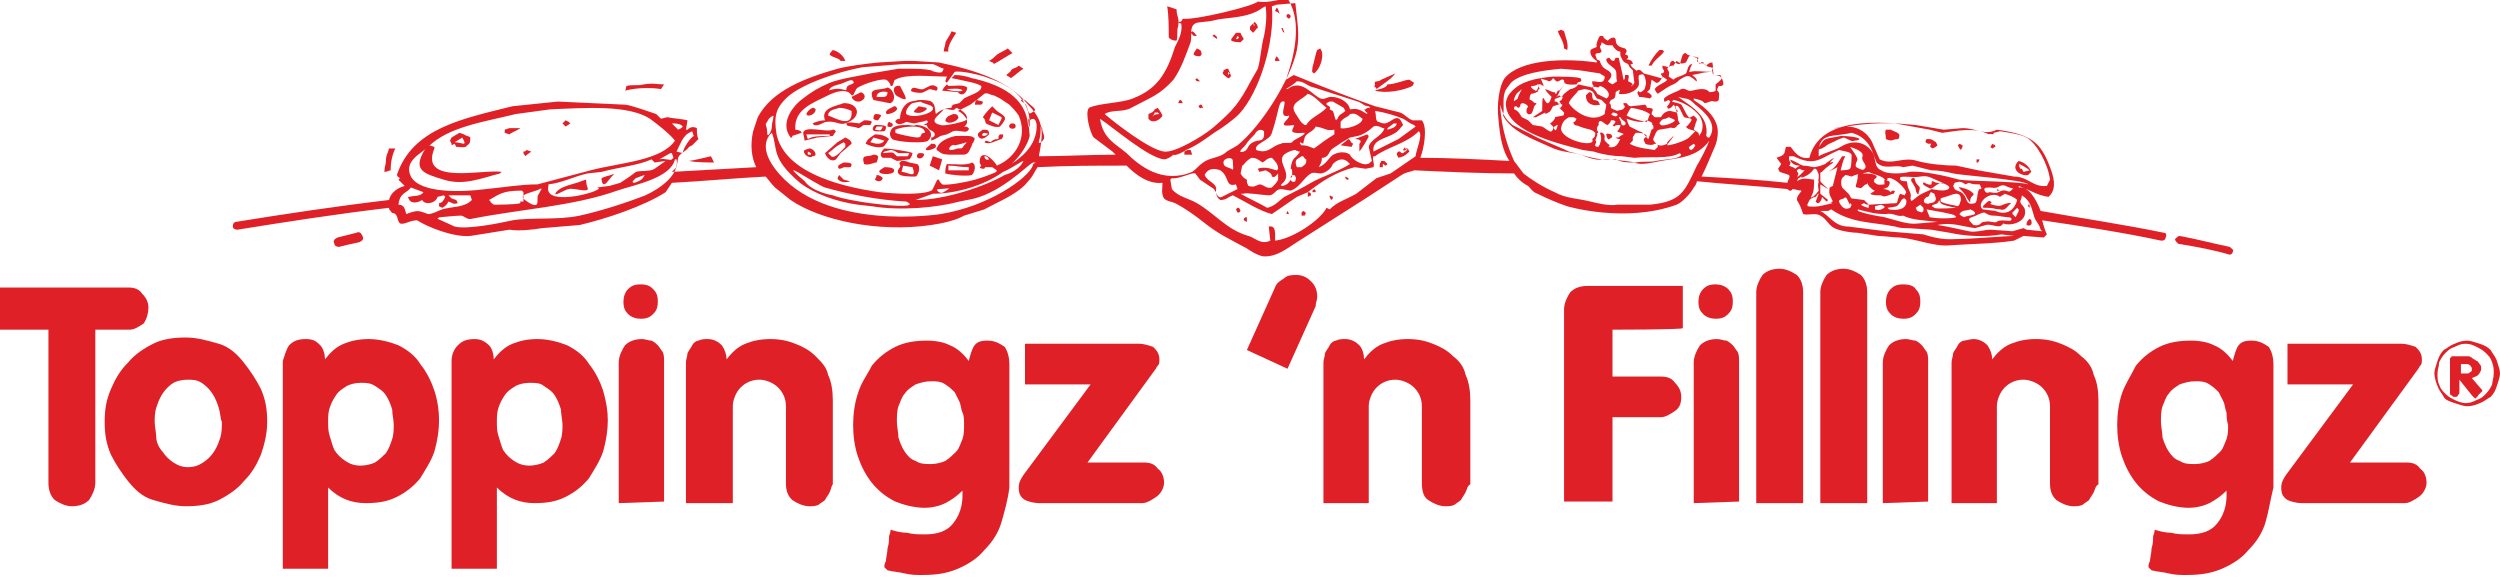 <?xml version="1.0" encoding="utf-8"?>
<!-- Generator: Adobe Illustrator 19.0.0, SVG Export Plug-In . SVG Version: 6.00 Build 0)  -->
<svg version="1.1" id="Layer_1" xmlns="http://www.w3.org/2000/svg" xmlns:xlink="http://www.w3.org/1999/xlink" x="0px" y="0px"
	 viewBox="-88.9 402.3 160 36.9" style="enable-background:new -88.9 402.3 160 36.9;" xml:space="preserve">
<style type="text/css">
	.st0{fill:#DF2027;}
</style>
<g>
	<g id="XMLID_95_">
		<path id="XMLID_138_" class="st0" d="M-79.7,423c-0.3,0.2-0.6,0.4-0.9,0.4h-2.2v9.8c0,0.4-0.2,0.8-0.4,1.1
			c-0.3,0.3-0.7,0.4-1.1,0.4s-0.8-0.2-1.1-0.4c-0.3-0.3-0.4-0.7-0.4-1.1v-9.8h-3.1v-2.7h8.2c0.4,0,0.7,0.1,0.9,0.4
			c0.3,0.3,0.4,0.6,0.4,0.9S-79.5,422.7-79.7,423z"/>
		<path id="XMLID_135_" class="st0" d="M-72.2,431.4c-0.3,0.7-0.6,1.2-1.1,1.7c-0.4,0.5-1,0.9-1.6,1.2s-1.3,0.4-2.1,0.4
			c-0.7,0-1.4-0.2-2.1-0.4s-1.2-0.7-1.6-1.2c-0.4-0.5-0.8-1.1-1.1-1.7c-0.3-0.7-0.4-1.3-0.4-2.1s0.1-1.4,0.4-2.1
			c0.3-0.7,0.6-1.2,1.1-1.7c0.4-0.5,1-0.9,1.6-1.2s1.3-0.4,2.1-0.4c0.7,0,1.4,0.2,2.1,0.4s1.2,0.7,1.6,1.2c0.4,0.5,0.8,1.1,1.1,1.7
			c0.3,0.7,0.4,1.3,0.4,2.1S-72,430.8-72.2,431.4z M-74.9,428.4c-0.1-0.3-0.2-0.6-0.4-0.9c-0.2-0.3-0.4-0.5-0.7-0.7
			c-0.3-0.2-0.6-0.2-0.9-0.2c-0.4,0-0.7,0.1-0.9,0.2c-0.3,0.2-0.5,0.4-0.7,0.7c-0.2,0.3-0.3,0.6-0.4,0.9c-0.1,0.3-0.1,0.7-0.1,0.9
			c0,0.3,0.1,0.7,0.1,1s0.2,0.7,0.4,0.9c0.2,0.3,0.4,0.5,0.7,0.7c0.3,0.2,0.6,0.3,0.9,0.3c0.4,0,0.7-0.1,1-0.3
			c0.3-0.2,0.5-0.4,0.7-0.7s0.3-0.6,0.4-0.9c0.1-0.3,0.1-0.7,0.1-1C-74.8,429.1-74.8,428.7-74.9,428.4z"/>
		<path id="XMLID_132_" class="st0" d="M-70.4,424.4c0.3-0.3,0.6-0.4,1.1-0.4s0.7,0.2,0.9,0.4s0.3,0.6,0.3,0.9
			c0.3-0.4,0.7-0.8,1.2-1s1-0.3,1.6-0.3c0.7,0,1.4,0.2,1.9,0.4c0.6,0.3,1.1,0.7,1.4,1.2c0.4,0.5,0.7,1.1,0.9,1.7s0.3,1.3,0.3,1.9
			s-0.1,1.3-0.3,2c-0.2,0.6-0.6,1.2-0.9,1.7c-0.4,0.5-0.9,0.9-1.5,1.2c-0.6,0.3-1.2,0.4-2,0.4c-0.9,0-1.7-0.3-2.4-1v5.2h-2.9v-13.3
			C-70.7,425.1-70.6,424.7-70.4,424.4z M-67.8,430.2c0.1,0.3,0.2,0.7,0.3,0.9c0.2,0.3,0.4,0.5,0.7,0.7c0.3,0.2,0.6,0.3,1,0.3
			c0.3,0,0.7-0.1,0.9-0.2c0.3-0.2,0.5-0.4,0.7-0.6c0.2-0.3,0.3-0.6,0.4-0.9c0.1-0.3,0.1-0.7,0.1-0.9c0-0.3-0.1-0.7-0.1-1
			c-0.1-0.3-0.2-0.6-0.4-0.9c-0.2-0.3-0.4-0.4-0.7-0.6c-0.3-0.2-0.6-0.2-0.9-0.2c-0.4,0-0.7,0.1-0.9,0.2c-0.3,0.2-0.5,0.3-0.7,0.6
			s-0.3,0.5-0.4,0.8c-0.1,0.3-0.1,0.6-0.1,0.9S-67.9,429.9-67.8,430.2z"/>
		<path id="XMLID_129_" class="st0" d="M-59.6,424.4c0.3-0.3,0.6-0.4,1.1-0.4c0.4,0,0.7,0.2,0.9,0.4s0.3,0.6,0.3,0.9
			c0.3-0.4,0.7-0.8,1.2-1c0.5-0.2,1-0.3,1.6-0.3c0.7,0,1.4,0.2,1.9,0.4c0.6,0.3,1.1,0.7,1.4,1.2c0.4,0.5,0.7,1.1,0.9,1.7
			c0.2,0.7,0.3,1.3,0.3,1.9s-0.1,1.3-0.3,2c-0.2,0.6-0.6,1.2-0.9,1.7c-0.4,0.5-0.9,0.9-1.5,1.2s-1.2,0.4-2,0.4c-0.9,0-1.7-0.3-2.4-1
			v5.2H-60v-13.3C-60,425.1-59.9,424.7-59.6,424.4z M-57,430.2c0.1,0.3,0.2,0.7,0.3,0.9c0.2,0.3,0.4,0.5,0.7,0.7
			c0.3,0.2,0.6,0.3,1,0.3c0.3,0,0.7-0.1,0.9-0.2c0.3-0.2,0.5-0.4,0.7-0.6c0.2-0.3,0.3-0.6,0.4-0.9c0.1-0.3,0.1-0.7,0.1-0.9
			c0-0.3-0.1-0.7-0.1-1c-0.1-0.3-0.2-0.6-0.4-0.9s-0.4-0.4-0.7-0.6c-0.2-0.2-0.6-0.2-0.9-0.2c-0.4,0-0.7,0.1-0.9,0.2
			c-0.3,0.2-0.5,0.3-0.7,0.6s-0.3,0.5-0.4,0.8s-0.1,0.6-0.1,0.9S-57.1,429.9-57,430.2z"/>
		<path id="XMLID_126_" class="st0" d="M-49.3,434.5v-9c0-0.4,0.2-0.8,0.4-1.1c0.3-0.3,0.7-0.4,1.1-0.4c0.2,0,0.4,0.1,0.6,0.1
			c0.2,0.1,0.3,0.2,0.4,0.3c0.1,0.1,0.2,0.3,0.3,0.4c0.1,0.2,0.1,0.4,0.1,0.6v9L-49.3,434.5L-49.3,434.5z M-47.1,420.8
			c0.2,0.2,0.3,0.4,0.3,0.8s-0.1,0.6-0.3,0.8c-0.2,0.2-0.4,0.3-0.8,0.3c-0.3,0-0.6-0.1-0.8-0.3c-0.2-0.2-0.3-0.4-0.3-0.8
			c0-0.3,0.1-0.6,0.3-0.8c0.2-0.2,0.4-0.3,0.8-0.3C-47.5,420.5-47.3,420.6-47.1,420.8z"/>
		<path id="XMLID_124_" class="st0" d="M-35.8,433.8c-0.1,0.2-0.2,0.3-0.3,0.5c-0.1,0.1-0.3,0.2-0.4,0.3c-0.2,0.1-0.4,0.1-0.6,0.1
			c-0.4,0-0.8-0.2-1.1-0.4c-0.3-0.3-0.4-0.6-0.4-1.1v-4.9c0-0.5-0.2-0.9-0.5-1.2s-0.8-0.5-1.2-0.5c-0.5,0-0.9,0.2-1.2,0.5
			c-0.3,0.3-0.5,0.8-0.5,1.2v6.2h-3v-9c0-0.2,0.1-0.4,0.1-0.6c0.1-0.2,0.2-0.3,0.3-0.5c0.1-0.2,0.3-0.3,0.4-0.3
			c0.2-0.1,0.4-0.1,0.6-0.1c0.4,0,0.7,0.2,0.9,0.4c0.2,0.3,0.3,0.6,0.3,0.9c0.3-0.4,0.7-0.8,1.2-1c0.5-0.2,1-0.3,1.6-0.3
			c0.6,0,1.1,0.1,1.6,0.3c0.5,0.2,0.9,0.4,1.3,0.8s0.7,0.7,0.8,1.2c0.2,0.4,0.3,1,0.3,1.6v5.4C-35.7,433.4-35.7,433.6-35.8,433.8z"
			/>
		<path id="XMLID_121_" class="st0" d="M-24.8,435.7c-0.2,0.7-0.6,1.3-1.1,1.8c-0.4,0.5-1,0.9-1.7,1.2c-0.7,0.3-1.4,0.4-2.3,0.4
			c-0.3,0-0.7,0-1.1-0.1c-0.4-0.1-0.7-0.1-1.1-0.2l-0.1-0.1l-0.1-0.1c0-0.1,0-0.2,0.1-0.4c0-0.2,0.1-0.5,0.1-0.8
			c0.1-0.3,0.1-0.6,0.1-0.8c0.1-0.2,0.1-0.4,0.1-0.4c0.3,0.1,0.7,0.2,1.1,0.2c0.3,0.1,0.7,0.1,1.1,0.1c0.8,0,1.4-0.2,1.8-0.7
			c0.4-0.5,0.6-1.1,0.6-1.8c0-0.1,0-0.2,0-0.3c-0.3,0.3-0.7,0.6-1.1,0.8c-0.4,0.2-0.9,0.3-1.3,0.3c-0.7,0-1.4-0.2-1.9-0.4
			c-0.6-0.3-1.1-0.7-1.5-1.2c-0.4-0.5-0.7-1.1-0.9-1.7c-0.2-0.6-0.3-1.3-0.3-2c0-0.7,0.1-1.4,0.3-2c0.2-0.7,0.6-1.2,0.9-1.8
			c0.4-0.5,0.9-0.9,1.5-1.2c0.6-0.3,1.3-0.4,2-0.4c0.6,0,1.1,0.1,1.5,0.3c0.5,0.2,0.9,0.6,1.2,1c0.1-0.4,0.2-0.7,0.3-0.9
			c0.2-0.3,0.4-0.4,0.9-0.4c0.5,0,0.8,0.2,1.1,0.4c0.2,0.3,0.3,0.7,0.3,1.1v7.9C-24.4,434.3-24.6,435-24.8,435.7z M-27.3,428.7
			c-0.1-0.2-0.1-0.5-0.2-0.7c-0.1-0.2-0.2-0.4-0.3-0.6c-0.2-0.2-0.3-0.3-0.6-0.5c-0.3-0.2-0.6-0.2-0.9-0.2c-0.4,0-0.7,0.1-1,0.2
			c-0.3,0.2-0.5,0.3-0.7,0.6c-0.2,0.2-0.3,0.6-0.4,0.8c-0.1,0.3-0.1,0.7-0.1,1s0.1,0.7,0.1,1c0.1,0.3,0.2,0.6,0.4,0.9
			c0.2,0.3,0.4,0.5,0.7,0.6c0.3,0.2,0.6,0.2,1,0.2c0.3,0,0.7-0.1,0.9-0.2c0.3-0.2,0.5-0.4,0.7-0.6c0.2-0.2,0.3-0.6,0.4-0.8
			c0.1-0.3,0.1-0.6,0.1-0.9C-27.2,429.2-27.2,428.9-27.3,428.7z"/>
		<path id="XMLID_119_" class="st0" d="M-14.9,434.1c-0.3,0.2-0.6,0.4-0.9,0.4h-6.6c-0.3,0-0.7-0.1-0.9-0.2
			c-0.3-0.2-0.4-0.4-0.4-0.8c0-0.3,0.1-0.5,0.3-0.8l4.3-5.8h-4.2v-2.6h7.3c0.3,0,0.6,0.1,0.9,0.2c0.2,0.2,0.4,0.4,0.4,0.8
			c0,0.2,0,0.3-0.1,0.4s-0.1,0.2-0.2,0.3l-4.3,5.9h3.6c0.4,0,0.7,0.1,0.9,0.4c0.3,0.2,0.4,0.6,0.4,0.9
			C-14.4,433.5-14.6,433.9-14.9,434.1z"/>
		<path id="XMLID_117_" class="st0" d="M-7.3,420.7c0.1-0.3,0.3-0.4,0.6-0.6c0.2-0.2,0.5-0.2,0.8-0.2c0.4,0,0.7,0.2,0.9,0.4
			c0.3,0.3,0.4,0.6,0.4,1c0,0.2-0.1,0.4-0.1,0.6l-1.8,4l-2.6-1.2L-7.3,420.7z"/>
		<path id="XMLID_115_" class="st0" d="M4.9,433.8c-0.1,0.2-0.2,0.3-0.3,0.5c-0.1,0.1-0.3,0.2-0.4,0.3c-0.2,0.1-0.4,0.1-0.6,0.1
			c-0.4,0-0.8-0.2-1.1-0.4s-0.4-0.6-0.4-1.1v-4.9c0-0.5-0.2-0.9-0.5-1.2c-0.3-0.3-0.8-0.5-1.2-0.5c-0.5,0-0.9,0.2-1.2,0.5
			c-0.3,0.3-0.5,0.8-0.5,1.2v6.2h-2.9v-9c0-0.2,0.1-0.4,0.1-0.6c0.1-0.2,0.2-0.3,0.3-0.5c0.1-0.2,0.3-0.3,0.4-0.3
			c0.2-0.1,0.4-0.1,0.6-0.1c0.4,0,0.7,0.2,0.9,0.4s0.3,0.6,0.3,0.9c0.3-0.4,0.7-0.8,1.2-1c0.5-0.2,1-0.3,1.6-0.3s1.1,0.1,1.6,0.3
			c0.5,0.2,0.9,0.4,1.3,0.8c0.4,0.3,0.7,0.7,0.8,1.2c0.2,0.4,0.3,1,0.3,1.6v5.4C5,433.4,5,433.6,4.9,433.8z"/>
		<path id="XMLID_113_" class="st0" d="M14.3,423.4v3h3.1c0.4,0,0.7,0.1,0.9,0.4c0.3,0.3,0.4,0.6,0.4,0.9c0,0.4-0.1,0.7-0.4,0.9
			c-0.3,0.2-0.6,0.4-0.9,0.4h-3.1v5.4h-3.1v-12.3c0-0.4,0.2-0.8,0.4-1.1c0.3-0.3,0.7-0.4,1.1-0.4h6.1v2.7
			C18.8,423.4,14.3,423.4,14.3,423.4z"/>
		<path id="XMLID_110_" class="st0" d="M19.5,434.5v-9c0-0.4,0.2-0.8,0.4-1.1c0.3-0.3,0.7-0.4,1.1-0.4c0.2,0,0.4,0.1,0.6,0.1
			c0.2,0.1,0.3,0.2,0.4,0.3c0.1,0.1,0.2,0.3,0.3,0.4c0.1,0.2,0.1,0.4,0.1,0.6v9L19.5,434.5L19.5,434.5z M21.7,420.8
			c0.2,0.2,0.3,0.4,0.3,0.8s-0.1,0.6-0.3,0.8c-0.2,0.2-0.4,0.3-0.8,0.3c-0.3,0-0.6-0.1-0.8-0.3c-0.2-0.2-0.3-0.4-0.3-0.8
			c0-0.3,0.1-0.6,0.3-0.8c0.2-0.2,0.4-0.3,0.8-0.3C21.2,420.5,21.5,420.6,21.7,420.8z"/>
		<path id="XMLID_108_" class="st0" d="M23.5,434.5V421c0-0.4,0.2-0.8,0.4-1.1c0.3-0.3,0.7-0.4,1.1-0.4c0.4,0,0.8,0.2,1.1,0.4
			c0.3,0.3,0.4,0.7,0.4,1.1v13.5H23.5z"/>
		<path id="XMLID_106_" class="st0" d="M27.6,434.5V421c0-0.4,0.2-0.8,0.4-1.1c0.3-0.3,0.7-0.4,1.1-0.4c0.4,0,0.8,0.2,1.1,0.4
			c0.3,0.3,0.4,0.7,0.4,1.1v13.5H27.6z"/>
		<path id="XMLID_103_" class="st0" d="M31.6,434.5v-9c0-0.4,0.2-0.8,0.4-1.1c0.3-0.3,0.7-0.4,1.1-0.4c0.2,0,0.4,0.1,0.6,0.1
			c0.2,0.1,0.3,0.2,0.4,0.3c0.1,0.1,0.2,0.3,0.3,0.4c0.1,0.2,0.1,0.4,0.1,0.6v9L31.6,434.5L31.6,434.5z M33.7,420.8
			c0.2,0.2,0.3,0.4,0.3,0.8s-0.1,0.6-0.3,0.8c-0.2,0.2-0.4,0.3-0.8,0.3c-0.3,0-0.6-0.1-0.8-0.3c-0.2-0.2-0.3-0.4-0.3-0.8
			c0-0.3,0.1-0.6,0.3-0.8c0.2-0.2,0.4-0.3,0.8-0.3C33.3,420.5,33.6,420.6,33.7,420.8z"/>
		<path id="XMLID_101_" class="st0" d="M45.1,433.8c-0.1,0.2-0.2,0.3-0.3,0.5c-0.1,0.1-0.3,0.2-0.4,0.3c-0.2,0.1-0.4,0.1-0.6,0.1
			c-0.4,0-0.8-0.2-1.1-0.4c-0.3-0.3-0.4-0.6-0.4-1.1v-4.9c0-0.5-0.2-0.9-0.5-1.2c-0.3-0.3-0.8-0.5-1.2-0.5c-0.5,0-0.9,0.2-1.2,0.5
			c-0.3,0.3-0.5,0.8-0.5,1.2v6.2h-2.9v-9c0-0.2,0.1-0.4,0.1-0.6c0.1-0.2,0.2-0.3,0.3-0.5c0.1-0.2,0.3-0.3,0.4-0.3s0.4-0.1,0.6-0.1
			c0.4,0,0.7,0.2,0.9,0.4c0.2,0.3,0.3,0.6,0.3,0.9c0.3-0.4,0.7-0.8,1.2-1c0.5-0.2,1-0.3,1.6-0.3c0.6,0,1.1,0.1,1.6,0.3
			c0.5,0.2,0.9,0.4,1.3,0.8c0.4,0.3,0.7,0.7,0.8,1.2c0.2,0.4,0.3,1,0.3,1.6v5.4C45.2,433.4,45.2,433.6,45.1,433.8z"/>
		<path id="XMLID_98_" class="st0" d="M56.1,435.7c-0.2,0.7-0.6,1.3-1.1,1.8c-0.4,0.5-1,0.9-1.7,1.2c-0.7,0.3-1.4,0.4-2.3,0.4
			c-0.3,0-0.7,0-1.1-0.1s-0.7-0.1-1.1-0.2l-0.1-0.1l-0.1-0.1c0-0.1,0-0.2,0.1-0.4c0-0.2,0.1-0.5,0.1-0.8c0.1-0.3,0.1-0.6,0.1-0.8
			c0.1-0.2,0.1-0.4,0.1-0.4c0.3,0.1,0.7,0.2,1.1,0.2c0.3,0.1,0.7,0.1,1.1,0.1c0.8,0,1.4-0.2,1.8-0.7c0.4-0.5,0.6-1.1,0.6-1.8
			c0-0.1,0-0.2,0-0.3c-0.3,0.3-0.7,0.6-1.1,0.8c-0.4,0.2-0.9,0.3-1.3,0.3c-0.7,0-1.4-0.2-1.9-0.4c-0.6-0.3-1.1-0.7-1.5-1.2
			c-0.4-0.5-0.7-1.1-0.9-1.7s-0.3-1.3-0.3-2c0-0.7,0.1-1.4,0.3-2s0.6-1.2,0.9-1.8c0.4-0.5,0.9-0.9,1.5-1.2c0.6-0.3,1.3-0.4,2-0.4
			c0.6,0,1.1,0.1,1.5,0.3c0.5,0.2,0.9,0.6,1.2,1c0.1-0.4,0.2-0.7,0.3-0.9c0.2-0.3,0.4-0.4,0.9-0.4c0.5,0,0.8,0.2,1.1,0.4
			c0.2,0.3,0.3,0.7,0.3,1.1v7.9C56.4,434.3,56.3,435,56.1,435.7z M53.6,428.7c-0.1-0.2-0.1-0.5-0.2-0.7c-0.1-0.2-0.2-0.4-0.3-0.6
			c-0.2-0.2-0.3-0.3-0.6-0.5c-0.3-0.2-0.6-0.2-0.9-0.2c-0.4,0-0.7,0.1-1,0.2c-0.3,0.2-0.5,0.3-0.7,0.6c-0.2,0.2-0.3,0.6-0.4,0.8
			c-0.1,0.3-0.1,0.7-0.1,1s0.1,0.7,0.1,1c0.1,0.3,0.2,0.6,0.4,0.9c0.2,0.3,0.4,0.5,0.7,0.6c0.3,0.2,0.6,0.2,1,0.2
			c0.3,0,0.7-0.1,0.9-0.2c0.3-0.2,0.5-0.4,0.7-0.6c0.2-0.2,0.3-0.6,0.4-0.8c0.1-0.3,0.1-0.6,0.1-0.9
			C53.6,429.2,53.6,428.9,53.6,428.7z"/>
		<path id="XMLID_96_" class="st0" d="M65.9,434.1c-0.3,0.2-0.6,0.4-0.9,0.4h-6.6c-0.3,0-0.7-0.1-0.9-0.2c-0.3-0.2-0.4-0.4-0.4-0.8
			c0-0.3,0.1-0.5,0.3-0.8l4.3-5.8h-4.2v-2.6h7.3c0.3,0,0.6,0.1,0.9,0.2c0.2,0.2,0.4,0.4,0.4,0.8c0,0.2,0,0.3-0.1,0.4
			c-0.1,0.1-0.1,0.2-0.2,0.3l-4.3,5.9h3.6c0.4,0,0.7,0.1,0.9,0.4c0.3,0.2,0.4,0.6,0.4,0.9C66.4,433.5,66.2,433.9,65.9,434.1z"/>
	</g>
	<g>
		<g>
			<path class="st0" d="M69.9,427.2l-0.6-0.7c0.2-0.1,0.3-0.1,0.4-0.2c0.1-0.1,0.2-0.3,0.2-0.4c0-0.1,0-0.2-0.1-0.3
				c-0.1-0.1-0.1-0.2-0.2-0.2c-0.1-0.1-0.2-0.1-0.3-0.2c-0.1-0.1-0.2-0.1-0.3-0.1h-0.9c0,0,0,0-0.1,0c0,0,0,0.1-0.1,0.1v0.1v0.1v2
				c0,0.1,0,0.2,0.1,0.2c0.1,0.1,0.1,0.1,0.2,0.1s0.2,0,0.2-0.1c0.1-0.1,0.1-0.1,0.1-0.2v-0.8l0.8,1c0,0,0,0,0.1,0.1l0.1,0.1
				c0,0,0.1,0,0.1-0.1c0.1,0,0.1-0.1,0.1-0.1c0.1-0.1,0.1-0.1,0.1-0.1c0.1-0.1,0.1-0.1,0.1-0.1C70,427.3,70,427.3,69.9,427.2
				C69.9,427.3,69.9,427.2,69.9,427.2z M69,425.6c0.1,0,0.2,0.1,0.2,0.1s0.1,0.1,0.1,0.2c0,0.1,0,0.2-0.1,0.2
				c-0.1,0.1-0.1,0.1-0.2,0.1h-0.4v-0.6H69V425.6z"/>
			<path class="st0" d="M70.9,425.4c-0.1-0.3-0.3-0.5-0.4-0.7c-0.2-0.2-0.4-0.3-0.7-0.4c-0.3-0.1-0.6-0.2-0.8-0.2
				c-0.3,0-0.6,0.1-0.8,0.2c-0.3,0.1-0.5,0.3-0.7,0.4c-0.2,0.2-0.3,0.4-0.4,0.7c-0.1,0.3-0.2,0.6-0.2,0.8s0.1,0.6,0.2,0.8
				c0.1,0.3,0.3,0.5,0.4,0.7s0.4,0.3,0.7,0.4c0.3,0.1,0.6,0.2,0.8,0.2c0.3,0,0.6-0.1,0.8-0.2c0.3-0.1,0.5-0.3,0.7-0.4
				c0.2-0.2,0.3-0.4,0.4-0.7c0.1-0.3,0.2-0.6,0.2-0.8S71,425.7,70.9,425.4z M68.9,428.1c-0.2,0-0.5-0.1-0.7-0.2
				c-0.2-0.1-0.4-0.2-0.6-0.4c-0.2-0.2-0.3-0.3-0.4-0.6c-0.1-0.2-0.1-0.4-0.1-0.7s0.1-0.4,0.1-0.7c0.1-0.2,0.2-0.4,0.4-0.6
				c0.2-0.2,0.3-0.3,0.6-0.4c0.2-0.1,0.4-0.2,0.7-0.2s0.5,0.1,0.7,0.2c0.2,0.1,0.4,0.2,0.6,0.4c0.2,0.2,0.3,0.3,0.4,0.6
				s0.1,0.4,0.1,0.7s-0.1,0.5-0.1,0.7c-0.1,0.2-0.2,0.4-0.4,0.6c-0.2,0.2-0.3,0.3-0.6,0.4C69.4,428,69.2,428.1,68.9,428.1z"/>
		</g>
	</g>
	<g>
		<path class="st0" d="M53.8,418.6c0.1,0,0.2-0.1,0.2-0.2c0.1-0.1-0.1-0.2-0.2-0.3c-1-0.2-2.1-0.5-3.2-0.7c-0.1,0-0.2,0.1-0.3,0.2
			c0,0.1,0.1,0.2,0.2,0.3C51.7,418.1,52.8,418.3,53.8,418.6C53.8,418.6,53.8,418.6,53.8,418.6z"/>
		<path class="st0" d="M-34.8,406.2c-0.1-0.3-0.4-0.6-0.8-0.7c-0.1,0.1-0.2,0.2-0.2,0.3c0.2,0.2,0.6,0.2,0.7,0.4L-34.8,406.2z"/>
		<path class="st0" d="M-30.4,409.4c0,0.1,0,0.1,0.1,0.1c0.3,0.1,0.6-0.1,0.7-0.2v-0.1l-0.5-0.1L-30.4,409.4z"/>
		<path class="st0" d="M-28.4,410c0.1,0.3,0.7,0.1,0.8-0.1c0.1-0.1,0-0.1,0-0.2c-0.1-0.1-0.1-0.1-0.3-0.1
			C-28.1,409.7-28.3,409.7-28.4,410z"/>
		<path class="st0" d="M-32.9,413.8c0.1,0.1,0.4,0.2,0.5-0.1c-0.1-0.1-0.2-0.2-0.4-0.2C-32.8,413.7-32.9,413.7-32.9,413.8z"/>
		<path class="st0" d="M-35.2,413.5l-0.1,0.2c0.1,0.3,0.6,0.3,0.8,0.2l0,0l-0.4-0.1L-35.2,413.5z"/>
		<path class="st0" d="M-26.2,413L-26.2,413c0.1,0.1,0.1,0.1,0.3,0.1l0.1-0.2c-0.1-0.1-0.1-0.1-0.2-0.1L-26.2,413z"/>
		<path class="st0" d="M-34.8,413h0.3c0.1,0,0.1-0.2,0.1-0.2c-0.1-0.1-0.3-0.1-0.5-0.1c-0.2,0.1-0.5,0.2-0.3,0.4
			C-35,413.1-35,413-34.8,413z"/>
		<path class="st0" d="M-32.7,412.3c-0.1-0.1-0.2-0.1-0.3-0.1c-0.4,0.2-0.8-0.1-0.6,0.6c0.3,0.1,0.6-0.1,0.8-0.1
			C-32.8,412.7-32.7,412.5-32.7,412.3z"/>
		<path class="st0" d="M-30.1,412.1l-0.1,0.1c-0.1,0.3,0.3,0.3,0.4,0.1C-29.7,412.1-29.8,412.1-30.1,412.1z"/>
		<path class="st0" d="M-24.9,410.9c-0.1,0.1-0.1,0.1-0.1,0.3c-0.3,0-0.4,0.1-0.5,0.2l-0.3-0.1l-0.1,0.1c0.3,0.2,0.7-0.1,1.1-0.2
			c0.1-0.1,0.1-0.2,0.1-0.3L-24.9,410.9z"/>
		<path class="st0" d="M-33.2,410.3l0.1-0.2c-0.1-0.1-0.3-0.1-0.5-0.1c-0.1,0.1-0.2,0.1-0.3,0.2c-0.1,0-1-0.2-0.8,0.1
			c0,0.1,0.6,0.1,0.7,0.2c0.2,0,0.3-0.2,0.4-0.2H-33.2z"/>
		<path class="st0" d="M-31.8,410.2l-0.2-0.1c-0.1,0.1-0.1,0.1-0.1,0.3C-31.8,410.5-31.7,410.3-31.8,410.2z"/>
		<path class="st0" d="M-32.5,409.7c-0.1-0.1-0.2-0.1-0.4-0.1c-0.1,0.1-0.1,0.2-0.1,0.3c0.1,0.1,0.2,0.1,0.3,0.1L-32.5,409.7z"/>
		<path class="st0" d="M-36.7,409.3c-0.1-0.1-0.1-0.1-0.2-0.1c-0.2,0.1-0.3,0.2-0.4,0.4l0.1,0.1C-36.9,409.7-36.7,409.5-36.7,409.3z
			"/>
		<path class="st0" d="M-32.2,409.5c0,0.1,0.1,0.1,0.1,0.1c0.2,0,0.7-0.2,0.6-0.4l-0.1-0.1h-0.1C-31.8,409.2-32.2,409.3-32.2,409.5z
			"/>
		<path class="st0" d="M-26.1,409c0.1-0.1,0.1-0.1,0.1-0.2l-0.4-0.1c-0.1,0.1-0.1,0.2-0.1,0.3C-26.4,409-26.2,409-26.1,409z"/>
		<path class="st0" d="M-33.7,408.7c0.2-0.1,0.2-0.4-0.1-0.5c-0.2,0.1-0.4,0.2-0.6,0.3C-34.3,408.8-33.9,408.9-33.7,408.7z"/>
		<path class="st0" d="M-29.8,408.2l0.4-0.2l0.4,0.1c0.1,0,0.1-0.1,0.1-0.2c-0.1-0.1-0.3-0.2-0.5-0.1l-0.4,0.2
			c-0.3,0.1-0.7-0.3-0.8,0.1C-30.6,408.2-29.9,408.3-29.8,408.2z"/>
		<path class="st0" d="M-30.2,412.8l-0.5-0.1c-0.2-0.1-0.3-0.1-0.5-0.1c-0.3,0.2,0,0.2-0.1,0.4c-0.1,0.1-0.2,0.3-0.1,0.4
			c0.1,0.2,0.7,0.2,1.1,0.2C-30.2,413.6-29.9,413-30.2,412.8z M-31.2,413.3l0.1-0.4l0.6,0.1l0,0C-30.2,413.8-30.8,413.3-31.2,413.3z
			"/>
		<path class="st0" d="M-26.7,412.7c-0.3,0.2-1.1,0.1-1.6,0.1c-0.1,0.2-0.1,0.4-0.1,0.6c0.3,0.1,1.4,0.2,1.7,0.1
			C-26.5,413.3-26.4,412.8-26.7,412.7z M-26.9,413.2h-1.3v-0.3c0.4,0,0.8,0.1,1.3,0.1V413.2z"/>
		<path class="st0" d="M-36.8,410.3c0.3,0.1,0.6-0.2,0.8-0.2c0.8-0.1,0.8,0.4,1.6-0.1c0.6-0.4,0.4-1.1-0.5-1.1
			c-0.5,0.2-1.5,0.3-1.2,1.1c-0.3,0-0.6,0.1-0.8,0.2L-36.8,410.3z M-35.2,409.2c0.3,0,0.6,0.1,0.8,0.2c0.1,1.2-1.1,0.4-1.5,0.3l0,0
			C-35.9,409.3-35.4,409.3-35.2,409.2z"/>
		<path class="st0" d="M-31.9,410.7c-0.1,0.2,0,0.4,0.1,0.5c0.3,0.2,2.1,0.3,2.3,0.1c0.5-0.5-0.1-1-0.8-1c-0.1,0.1-0.3,0-0.5,0
			C-31.2,410.3-31.8,410.3-31.9,410.7z M-31.6,410.6c0.4-0.2,1.9-0.4,1.9,0.2c-0.4,0-0.1,0.3-0.5,0.3c-0.2,0-1.2-0.2-1.4-0.3
			L-31.6,410.6z"/>
		<path class="st0" d="M-34.8,411.1l-0.5,0.3l-0.8,0.7c0.1,0.3,0.4,0.6,0.7,0.4l0.3-0.4l0.7-0.6C-34.4,411.3-34.6,411.2-34.8,411.1z
			 M-34.8,411.7c-0.2,0.2-0.7,0.8-0.9,0.6l-0.2-0.2c0.3-0.2,0.4-0.4,1-0.7l0.1,0.1l0,0L-34.8,411.7z"/>
		<path class="st0" d="M-32.5,408.8c0.1,0,0.4,0.1,0.6,0.1c0.4-0.2,0.2-0.9-0.2-1c-0.4,0.2-1.1,0-1,0.5c0,0.1,0.1,0.3,0.1,0.3
			L-32.5,408.8z M-32.1,408.2c0,0.4-0.3,0.3-0.7,0.3C-32.8,408.2-32.4,408.1-32.1,408.2z"/>
		<path class="st0" d="M-30.7,412.5c0.1-0.1,0.2-0.3,0.2-0.4c-0.1-0.1-1.5-0.3-1.8-0.3c-0.1,0.1-0.4,0.4-0.1,0.6h0.5l0.4,0.2
			C-31.3,412.6-30.9,412.5-30.7,412.5z M-31.7,412.1c-0.2-0.1-0.4,0-0.7,0l0.1-0.1l0.4-0.1c0.2,0,0.3,0.1,0.5,0.2h0.7l-0.1,0.2h-0.7
			L-31.7,412.1z"/>
		<path class="st0" d="M-25.8,410.2c0.2,0.1,0.6,0.3,0.9,0.2c0.5-0.6,0.4-0.6-0.2-1c-0.1-0.1-0.2-0.2-0.3-0.3
			c-0.2,0.2-0.4,0.4-0.6,0.7l0.1,0.1L-25.8,410.2z M-25.4,409.5l0.6,0.3v0.1l-0.2,0.4l-0.6-0.3L-25.4,409.5z"/>
		<path class="st0" d="M-37.1,411.8l-0.3,0.1c-0.2,0.2,0.3,0.6,0.5,0.4C-36.5,412.3-36.8,411.8-37.1,411.8z M-37.2,412.2
			L-37.2,412.2V412l0.2,0.1v0.1H-37.2z"/>
		<path class="st0" d="M-32.3,410.7c0.1-0.1,0.1-0.2,0.1-0.3c-0.1-0.1-0.4-0.1-0.7-0.1l-0.1,0.1C-33.2,410.8-32.7,410.7-32.3,410.7z
			 M-32.8,410.4L-32.8,410.4h0.4l-0.1,0.2c-0.1,0.1-0.3,0-0.4,0L-32.8,410.4z"/>
		<path class="st0" d="M-33.5,411.5c0.2,0.1,0.7,0.3,1.1,0.2c0.2-0.1,0.3-0.4,0.4-0.5c-0.2-0.2-0.5-0.3-0.9-0.3
			C-33.2,411.1-33.4,411.2-33.5,411.5z M-33,411.1l0.7,0.2c-0.2,0.3-0.6,0.2-0.9,0.1L-33,411.1z"/>
		<path class="st0" d="M-27.2,408.3c0.1-0.1,0.2-0.2,0.2-0.4c-0.2-0.2-0.8-0.1-1.2-0.1l-0.1-0.1c-0.1,0.1-0.2,0.2-0.3,0.4l1,0.1
			C-27.5,408.3-27.4,408.4-27.2,408.3z M-27.3,408.1c-0.2,0.1-0.9,0-1-0.1C-28.1,408-27.4,407.9-27.3,408.1z"/>
		<path class="st0" d="M-25.6,410.9c0-0.3-0.1-0.3-0.4-0.3c-0.1,0.1-0.4,0.2-0.3,0.4C-26.1,411.4-25.7,411-25.6,410.9z M-25.9,410.8
			c0.1,0,0.1,0.1,0.2,0v0.1c-0.1,0.1-0.2,0.1-0.3,0.1C-26.1,410.9-26,410.8-25.9,410.8z"/>
		<path class="st0" d="M-35.4,410.7c-0.1-0.1-0.1-0.1-0.2-0.1c-0.4,0.2-1.8-0.3-1.9,0.2l0.1,0.5l0.8-0.2l1-0.1L-35.4,410.7z
			 M-35.8,411c-0.5,0-1.1,0-1.4,0.2l-0.1-0.3h1.5L-35.8,411z"/>
		<path class="st0" d="M-27.9,412.2c0.1,0,0.3,0,0.4,0s0.2,0,0.2,0c0.4,0,0.4-0.2,0.6-0.6c0-0.1,0.1-0.2,0.1-0.2
			c0.1-0.2,0.1-0.3,0-0.3c-0.1-0.1-0.3-0.1-0.5-0.1h-0.3c-0.1,0-0.2,0-0.3,0c-0.1,0-1,0.2-1.2,0.7c-0.1,0.1-0.1,0.2,0.1,0.3
			C-28.6,412.2-28.3,412.2-27.9,412.2z M-28.1,411.7c0.2-0.2,0.3-0.1,0.3-0.1c0.6-0.1,0.9-0.3,0.7-0.1c-0.3,0.3-0.1,0.3-0.5,0.3
			C-27.9,411.9-28.3,412-28.1,411.7z"/>
		<path class="st0" d="M-31.2,408.6c0.5,0.2,0.2-0.2-0.1-0.8c0,0-0.4-0.1-0.4,0.3C-31.6,408.4-31.6,408.4-31.2,408.6z"/>
		<polygon class="st0" points="-29.4,412.9 -28.8,413.2 -28.6,412.5 -29.2,412.3 		"/>
		<path class="st0" d="M-29,411.7c0-0.2-0.1-0.2-0.3-0.2l-0.1,0.1C-30.1,412.1-29.1,411.9-29,411.7z"/>
		<path class="st0" d="M-32.3,413l-0.3,0.2c-0.2,0.3,0.8,0.3,0.9,0.1C-31.6,413.1-31.8,413-32.3,413z"/>
		<path class="st0" d="M-23.9,410.4c0-0.2-0.1-0.2-0.3-0.2l-0.1,0.1C-24.4,410.6-23.9,410.6-23.9,410.4z"/>
		<path class="st0" d="M-24.5,407.1c0.1,0.1,0.2,0.1,0.3,0.2c0.3-0.2,0.6-0.5,0.8-0.6l-0.3-0.2c-0.2,0.2-0.3,0.1-0.5,0.3
			C-24.2,406.9-24.4,407-24.5,407.1z"/>
		<path class="st0" d="M-27.7,404.4l-0.3-0.1c-0.1,0.3-0.4,0.6-0.4,0.8c0,0.1-0.1,0.3-0.1,0.5c0.2,0,0.2,0,0.3,0
			C-28.3,405.3-27.9,404.7-27.7,404.4z"/>
		<path class="st0" d="M-24.1,405.7l-0.3-0.3c-0.3,0.2-0.4,0.2-0.7,0.4c-0.1,0.1-0.3,0.3-0.5,0.4c0.2,0.1,0.3,0.1,0.3,0.2
			C-24.9,406.2-24.5,405.9-24.1,405.7z"/>
		<path class="st0" d="M13.5,409l-0.1-0.2c-0.1-0.1-0.3-0.1-0.3-0.1c-0.1-0.1-0.1-0.2-0.1-0.4c-0.1-0.1-0.1-0.1-0.2-0.1
			c-0.1,0.1-0.1,0.1-0.2,0.2C12.6,409,13.1,409.1,13.5,409z"/>
		<path class="st0" d="M11.4,405.5L11.4,405.5c0.1-0.4-0.1-0.8-0.2-1.2l-0.2-0.1l-0.2,0.1c0.1,0.3,0.4,0.7,0.4,1.1L11.4,405.5z"/>
		<path class="st0" d="M16.8,406.5c0.2-0.4,0.6-0.6,0.8-0.9l-0.1-0.1h-0.2c-0.3,0.3-0.5,0.6-0.7,1H16.8L16.8,406.5z"/>
		<path class="st0" d="M10.8,408.9c0-0.1-0.1-0.1-0.2-0.1c0,0,0,0,0-0.1s0.1-0.1,0.1-0.1l0.5-0.2l-0.2,0.1l0,0l-0.1-0.1l-0.2,0.1
			l0.1-0.1l0.1-0.2c0-0.1,0.4-0.6,0.4-0.6l-0.4,0.5c0,0,0,0-0.1,0l-0.1,0.2l0,0c0,0.1-0.1-0.1-0.1-0.1h-0.1L10,408
			c0,0.1,0.2,0.3,0.3,0.4c0.1,0.1,0.1,0.1,0.1,0.1l0,0c-0.4,1.3-0.6-1.1-0.6,0.9l-0.6,0.4h0.2l0.6-0.3l0,0v0.1l0.2-0.1
			c0.2-0.1,0.2-0.3,0.3-0.4l0.6-0.2C11.1,408.9,10.9,409,10.8,408.9z"/>
		<path class="st0" d="M13.9,410.9c0,0.1,0.1,0.4,0.2,0.3s0.3-0.1,0.1-0.3C13.9,410.8,13.9,410.9,13.9,410.9z"/>
		<path class="st0" d="M49.6,417.2c-2.4-0.5-5.1-0.9-7.9-1.4c-0.3-0.8-0.8-1.6-1.4-1.5v-0.1l0,0c0.8,0.3,1.2,0.6,1.9,0.7
			c0.6-0.5,0.3-1.4,0.1-1.9c-0.6-1.6-1.2-2.1-3.4-2.4c-0.8,0.4-1.3-0.1-2.2-0.1l-1.2,0.1l-1.8-0.3c-2.3-0.2-6.1-0.6-6.8,2.1
			c-0.6,0.1-0.9-0.3-1.2-0.7h-0.3l-0.1,0.4c-0.1,0.2-0.3,0.2-0.5,0.3l0.3,0.4l-0.2,0.3l0.1,0.2l0.6,0.2c0.1,0.2-0.1,0.3-0.1,0.5
			c-1.8-0.2-3.6-0.3-5.5-0.4c0.3-0.6,0.5-1.1,0.8-1.8c0.2-0.4,0.3-1,0.2-1.4c-0.2-0.8-0.9-1.3-1.5-1.7v-0.1c0.4,0.1,0.5,0.1,0.7,0.3
			c0.2,0,0.4-0.2,0.6-0.1c0.2,0,0.2,0,0.3-0.1c0-0.2,0.1-0.5-0.1-0.6L21,408l0.1-0.2h0.2l0.1-0.1c0-0.2-0.1-0.4-0.2-0.6
			c-0.2,0-0.3,0.1-0.4,0c-0.1-0.1-0.1-0.1-0.1-0.2c-0.1-0.2,0.1-0.3,0-0.5v-0.1c-0.2,0-0.3,0.1-0.4,0.2c-0.2-0.1-0.1-0.2-0.2-0.2
			c-0.1-0.1-0.2,0.1-0.2,0.1l-0.1-0.1l-0.1-0.1c0-0.1,0.1-0.1,0.1-0.2V406c-0.2-0.1-0.7-0.1-0.8-0.3c-0.1,0-0.1,0-0.2,0.1
			c-0.1,0.2-0.1,0.4-0.2,0.6c-0.2,0-0.3-0.1-0.4-0.2c-0.1,0-0.1,0-0.2,0.1c0,0.2-0.1,0.2-0.1,0.3l-0.4-0.1c0,0.2,0,0.2,0.1,0.3
			c0,0.2-0.1,0.2-0.2,0.2c0,0.1,0.1,0.2,0.1,0.2c0,0.1,0,0.1-0.1,0.1l-1.1-0.3l-0.2-0.2c-0.2-0.1-0.3,0.1-0.3,0
			c-0.1-0.1-0.3-0.2-0.3-0.3c-0.1-0.1,0-0.1,0.1-0.1c0-0.2-0.2-0.3-0.4-0.3l0.1-0.1c0-0.2-0.1-0.2-0.2-0.2l0.1-0.2
			c0-0.1,0-0.1-0.1-0.2c-0.4-0.1-0.6-0.2-0.6-0.6l-0.1-0.1c-0.2,0-0.3,0.1-0.4,0.2c-0.2-0.1-0.3-0.2-0.3-0.3h-0.2
			c-0.1,0.1-0.3,0.6-0.2,0.7c-0.2,0.1-0.3,0.1-0.4,0.2c-0.1,0.3,0.2,0.6,0.4,0.7v0.1c-2.1-0.3-4.9-0.2-5.9,1
			c-0.4,0.6-0.5,1.8-0.4,2.6c0.1,1.3,0.3,2.1,0.7,2.7c-1.9-0.1-3.8-0.2-5.7-0.2c0.2-0.5,0.5-1.9,0.1-2.4L1.5,410
			c-0.3-0.1-0.5-0.4-0.8-0.5l-1.6-0.4c-1.7-0.6-3.5-1.3-5.2-2l-0.5,0.3c0.5-1.4,1.1-3.7,0.1-5.2c-0.7,0.1-1.3,0.3-1.9,0.2
			c-0.3,0.3-4,1.2-4.8,1.1c-0.1,0.2-0.1,0.2-0.3,0.2c0.1,0.1,0.1,0.1,0.2,0.1c0.1,0.6-0.2,1.1-0.4,1.5c-0.5,1.6-1.1,2.7-2.7,3.3
			c-0.7,0.3-2.2,0.3-2.8,0.6c-0.3,0.3,0.1,1.7,0.3,1.9l1.2,0.9c0.1,0.1,0.1,0.1,0.2,0.2c-1.7,0-3.3,0.1-4.9,0.1c0,0,0,0,0-0.1
			c0,0,0.3-1.3,0.1-1.9c-0.1-0.5-0.5-1-0.8-1.3c-1.2-1.5-3.3-2.2-5.7-2.7l-1.6-0.1h-0.6l-1.7,0.1c-0.9,0.1-1.8,0.2-2.6,0.4
			c-2.1,0.6-4.2,1.4-5.1,3.1l-0.3,0.9c-0.2,0.9-0.1,1.7,0.2,2.3c-1.8,0.1-3.6,0.2-5.4,0.3l0.3-0.3l0.1-0.6c0.1-0.3,0.5-0.4,0.7-0.7
			l0.2-0.1l0.4-0.4c-0.1-0.2-0.1-0.4-0.1-0.7c-0.2-0.1-0.4-0.1-0.6,0.1h-0.1l0.1-0.6c-0.4-0.1-0.8-0.1-1.3-0.2l-0.4,0.1
			c-0.1-0.1-0.2-0.2-0.3-0.3c-0.3-0.1-1.7-0.6-2-0.6l-4.3-0.2l-2.9,0.3c-3.2,0.8-6.4,1.4-7.4,4.4c0.1,0.2,0.1,0.1,0.2,0.2l-0.1,0.1
			c0.2,0.2,0.3,0.3,0.4,0.4c-0.4,0.1-0.9,0.4-1,0.9c-3.4,0.4-6.7,0.9-9.8,1.4c-0.1,0-0.2,0.1-0.2,0.3c0,0.1,0.1,0.2,0.3,0.2
			c3.1-0.5,6.3-1,9.7-1.4c0,0.1,0,0.1,0.1,0.2c0.1,0.2,0.2,0.1,0.3,0.2c0.2,0.2,0.1,0.4,0.3,0.6c0.3,0.1,0.6-0.2,1.1-0.2
			c0.6,0.4,2.3,1.1,3.4,1l2.5-0.4c0.6,0.1,1.5,0,2.1-0.1l2.4-0.2c1.7-0.4,4.1-1.2,5.5-2.1l0.4-0.6c2-0.1,4-0.3,6-0.4
			c0.2,0.2,0.3,0.4,0.6,0.7l1,0.8c1.9,1.3,5.6,2.1,9,1.6c0.7-0.1,1.6-0.3,2.1-0.6l1.3-0.4c0.9-0.5,2.2-1,2.8-1.8
			c0.3-0.3,0.4-0.6,0.6-0.9c1.9-0.1,3.7-0.1,5.7-0.1c0.6,0.6,1.4,1.2,2.3,1.1c0,0.3-0.1,0.7,0.1,1c0.2,0.2,0.5,0.2,0.7,0.3
			c0.6,0.3,1.3,0.8,1.8,1.2c1,0.8,1.7,1.1,2.8,1.7c0.3,0.2,0.6,0.4,1,0.5c0.9,0.1,1.7-0.6,2.2-0.9l4.4-2.8l2.3-1.5
			c0.3-0.2,0.6-0.2,0.8-0.3c2.2,0.1,4.3,0.2,6.4,0.2c0.2,0.3,0.5,0.6,0.9,0.8c0.2,0.2,0.3,0.4,0.6,0.5c0.6,0.3,1.3,0.6,1.9,0.8
			c0,0,3.7,1.1,7-0.1c0.3-0.1,0.9-0.7,1.1-1.1c0.1-0.1,0.2-0.3,0.2-0.4c2,0.2,3.9,0.3,5.8,0.5c0.1,0.1,0.1,0.1,0.2,0.1
			c0.1,0,0.1-0.1,0.1-0.1c0.2,0,0.4,0.1,0.6,0.1c-0.1,0.2-0.3,0.3-0.3,0.6c0.2,0.3,0.3,0.6,0.4,0.9c0.3,0.1,0.8-0.1,1.1,0.1
			c0.4,0.2,0.5,0.6,0.9,0.8c0.4,0.2,1.2,0.3,1.5,0.3l1.3,0.2c0.4,0,0.9,0.1,1.4,0.1c1.1,0.1,2.2,0.6,3.2,0.5
			c1.4-0.1,2.8-0.1,4.1-0.3l0.6-0.3l1.3,0.1l0.2-0.2c-0.1-0.2-0.2-0.5-0.3-0.9c2.7,0.4,5.3,0.8,7.6,1.3h0.1c0.1,0,0.2-0.1,0.2-0.2
			C49.8,417.3,49.7,417.2,49.6,417.2z M-44.8,410.8l0.2-0.1l0.1,0.3c-0.2,0.1-0.7,0.8-0.7,1.1l-0.4-0.1
			C-45.4,411.6-45.2,411-44.8,410.8z M-45.3,410.3c0.1,0.1,0,0,0.1,0.1l-0.1,0.1l-0.2,0.1l-0.4-0.4
			C-45.7,410.2-45.5,410.2-45.3,410.3z M-61.5,411.7c1.3-1.3,3.6-1.6,5.6-2.1l2.2-0.3c2.3-0.1,5-0.3,6.4,0.6
			c0.4,0.3,1.2,0.9,1.6,1.4c-0.9,1.3-3.5,1.4-5.4,1.9l-3.4,0.9c-1.1,0-2.2,0.2-3.3,0.3c-1.5,0.2-4.2,0.3-4.8-0.8
			C-63.1,412.6-61.9,412.1-61.5,411.7z M-48.2,413.3l-0.4,0.3l-0.6,0.4l-0.7,0.2l-0.8,0.1c0.9,0.1-3.5,1.4-3.1-0.1v-0.1
			c0.9-0.1,1.6-0.5,2.5-0.7l0.9-0.1c1.1-0.3,2.3-0.4,3.2-0.8l0.2,0.2l0.7-0.1l-0.7,0.5C-47.3,413.3-47.9,413.2-48.2,413.3z
			 M-47.7,413.6c-0.1,0.2-0.3,0.3-0.6,0.4c-0.3,0,0.1-0.3,0.1-0.3C-47.9,413.6-47.5,413.4-47.7,413.6z M-46.7,412.5L-46.7,412.5
			l0.7-0.4h0.1l0.1,0.3l-0.1,0.1C-46,412.6-46.4,412.4-46.7,412.5z M-54.3,414.5c-0.2,0.4-0.2,0.2-0.2,0.7c0,0.4-0.4,0.2-0.8-0.1
			c-0.4-0.3,0.1-0.4,0.7-0.6C-54.5,414.5-54.1,414.2-54.3,414.5z M-55.6,415.3L-55.6,415.3c-0.2,0.1-1.6,0.1-1.7,0.1
			c-0.1-0.1-0.2-0.1-0.2-0.2l-0.1-0.1c0.7-0.4,0.9-0.6,2.1-0.6l0.1,0.1v0.6h-0.2L-55.6,415.3z M-61.3,414.8L-61.3,414.8h-0.3H-61.3
			L-61.3,414.8L-61.3,414.8z M-62.9,416c-0.1-0.3-0.1-0.6-0.5-0.6c0.1-0.8,0.5-0.7,0.8-1.1l0.8,0.3c-0.2,0.3-0.6,0.2-0.9,0.3h-0.1
			l0.1,0.2c0.2,0.3,0.7,0.1,0.8,0l0.1,0.1c0.2,0.2,0.8,0.1,0.9-0.3l0.4-0.1l0.1,0.1c-0.1,0.2-0.2,0.4-0.4,0.4v0.2l0.2,0.1
			c0.2-0.1,0.3-0.2,0.4-0.4c0.3,0.1,0.3,0.2,0.6,0.1l-0.1-0.2l-0.3-0.1c-0.1-0.1-0.1-0.1-0.2-0.2h1.4l0.1,0.3
			c-0.5,0.5-1.2,0.4-1.9,0.6c-0.3,0.1-0.6,0.3-0.9,0.3C-62.1,415.8-62.1,415.7-62.9,416z M-47.6,414.8c-1,0.4-2.8,1-4.2,1.3
			s-3.1,0.1-4.3,0.3c-0.9,0.2-2.9,0.6-3.7,0.4l-1.1-0.5c0.1-0.1,0.1-0.1,0.2-0.1c0,0,1-0.1,1.3-0.1c0.2,0,0.4,0.3,0.7,0.2
			c3-0.6,6.5-0.8,9.3-1.8c1.2-0.4,3.4-0.8,3.7-2h0.1C-45.4,413.5-46.7,414.4-47.6,414.8z M-23.3,408.7c0.3,0.3,0.8,0.6,0.6,0.7
			s-0.3,0.3-0.4,0c-0.1-0.4-0.2-0.5-0.4-0.6C-23.7,408.6-23.3,408.7-23.3,408.7z M-39.8,410.1c0.1-0.3,0.4-0.4,0.4-0.4
			c0,0.3-0.1,0.4-0.1,0.7s-0.3,0.8-0.3,0.4C-39.8,410.3-40,410.3-39.8,410.1z M-22.8,412.9c-0.3,0.8-2.8,2.6-5.9,3.1
			c0,0-7.5,1.2-10.6-2.9c-1.2-1.6-0.2-2.3-0.2-2.3c0.4,1-0.1,1.6,1.8,3.2c0.9,0.7,2.3,1.2,3.7,1.4l0.9,0.1c1.8,0.3,4.1,0.1,5.6-0.3
			l0.5-0.1c2-0.3,3.7-2.1,4.2-2.4c0.1,0,0.1,0,0.2,0C-22.8,412.8-22.8,412.8-22.8,412.9z M-30.9,415.2c1.3,0.6-3.4,0.1-4.7-0.4
			c0,0-1.3-0.2-1.8-0.9c-2-1.7,0.7,0.2,1.3,0.4C-34.7,414.7-32.8,415.1-30.9,415.2L-30.9,415.2L-30.9,415.2z M-24.7,413.3
			c0.5-0.2,1.2-0.7,1.3-0.7c0,0-0.2,0.6-1.2,0.9c-1.2,0.7-3.8,1.6-5.7,1.6l1.1-0.4C-27.6,414.7-25.8,414.1-24.7,413.3z M-28.8,414.4
			c0.3,0,0.8-0.1,0.6,0c-0.3,0.2-0.4,0.3-0.6,0.2C-29.1,414.4-28.8,414.4-28.8,414.4z M-22.8,411.4c-0.6,1.2-2.3,2-3.7,2.4
			c-0.3,0.1-1.8,0.4-2.1,0.3c-0.1-0.1-0.2-0.2-0.2-0.3h-0.1c-0.1,0.1-0.3,0.7-0.4,0.7c-0.6,0.3-2.4,0.2-3.3,0.1
			c-2.9-0.4-6.1-1.4-6.6-3.7c-0.2-1.2,0-1.7,0.6-2.3c0.9-0.9,3.3-1.7,4.9-2l2.6-0.2h1.9c0.3,0.1,0.4,0.2,0.7,0.3l-0.1,0.2
			c-0.1,0.1-0.6,0-0.7-0.1c-0.5-0.1-0.9-0.1-1.4-0.1h-0.7l-1.8,0.3c-0.9,0.2-1.8,0.3-2.6,0.6c-0.7,0.3-1.2,0.6-1.7,1
			c-0.7,0.5-1.5,1.6-0.8,2.5h0.1V411l0.6-0.2c0-0.1-0.2-0.2-0.4-0.2c-0.1-1.3,1.1-1.7,2.1-2.2c0.4-0.2,1.2-0.5,1.5,0h0.1l0.2-0.4
			c0.1-0.2,1.5-0.7,1.9-0.6c0.2,0.1,0.3,0.3,0.3,0.4h0.1c0.1-0.1,0.1-0.4,0.2-0.4c0.7-0.4,2.2-0.2,3.3-0.2l-0.1,0.3l0.1,0.1l0.5-0.7
			c0.4-0.1,1.6,0.2,1.9,0.3c1.5,0.5,3,1.3,2.9,3.2h-0.1c-0.1-1.9-1.8-2.7-3.6-3.1c-0.3-0.1-0.7-0.2-1.1-0.2l-0.2,0.2l0.5,0.1
			c0.4,0.1,1.1,0.2,1.4,0.4c0.1,0.4-0.8,0.6-1.1,0.8l-0.3,0.3l-0.4,0.1c-0.1,0.1-0.1,0.1-0.1,0.2c-0.4,0-0.8,0.2-1,0.4
			c-0.1-0.3,0-0.6-0.3-0.8c-0.2-0.1-0.5-0.1-0.8-0.1l-0.5,0.1c-0.4,0.1-0.7,0.6-0.7,1.1c-0.2,0-0.3,0.1-0.3,0.2l0.1,0.1
			c0.2,0.1,0.4,0,0.6-0.1l0.5,0.1c0.4-0.1,0.6-0.1,0.8-0.2l0.1,0.1l-0.1,0.1l-0.2,0.1h-0.1h0.3l0.1,0.2l0.1,0.1
			c0.2,0.1,0.4,0.2,0.3,0.4c-0.1,0.1-0.1,0.1-0.2,0.1v0.1v0.1c0.3-0.1,0.4-0.2,0.6-0.3l0.4-0.1l0.4-0.2c0.3-0.1,0.7,0.1,0.9,0
			l0.1-0.1v-0.1c-0.1-0.1-0.2-0.1-0.3-0.1c0.5-0.3-0.1-0.9-0.4-1l0.8-0.4l0.4-0.3l0.5-0.4c0.2-0.1,0.4,0.1,0.6,0.1l0.4,0.2l0.6,0.4
			c0.2,0.2,0.4,0.4,0.6,0.7c0.6,1.4-0.2,2.7-1.4,3.2c-0.1-0.2-0.7-0.9-1-0.6c-0.1,0.1-0.1,0.3-0.1,0.4c0.1,0.3,0.2,0.3,0.6,0.3h0.2
			l0.3,0.2l-0.1,0.2c0.9-0.2,2-1.5,2.2-2.4l-0.1-1.1l0.1,0.1C-22.5,409.6-22.4,410.6-22.8,411.4z M-34.7,407.9
			c-0.1,0.2,0.1,0.2-0.4,0.1c-0.4-0.1-0.9,0.2-0.7,0c0.1-0.2,0.6-0.3,0.6-0.3c0.4-0.1,0.8-0.4,0.9-0.2
			C-34.1,407.7-34.7,407.7-34.7,407.9z M-27.1,410c-0.1,0.1-1.4,0.4-1.6,0.3c-0.9-0.2,0-0.7,0.2-1c0.3-0.1,0.6,0.2,0.8-0.1
			C-27.4,409.3-26.8,409.7-27.1,410z M-29.2,409.3c-0.1,0.3-1.3,0.6-1.7,0.3c-0.1-0.2,0.2-0.6,0.4-0.7l0.5-0.1
			C-29.7,409-29.1,409-29.2,409.3z M-25.6,412.5c-0.2,0.1-0.3-0.1-0.3-0.2C-25.8,412.3-25.7,412.3-25.6,412.5L-25.6,412.5z
			 M-22.1,411.2c-0.1,0.2-0.4,0.4-0.3,0.1c0.1-0.3,0.1-0.6,0.1-0.8c0-0.2,0.1,0,0.1,0C-22.2,410.8-22,411-22.1,411.2z M0.9,409.9
			c0.2,0.1,0.4,0.3,0.7,0.4l0.1,0.1l-1.1,0.8L-1,412c-0.1-0.8,0.8-0.8,1.4-1.2c0.2-0.1,0.3-0.3,0.5-0.5l-0.1-0.2
			c-0.3-0.6-0.7,0.1-1.1,0.1c-0.2,0-0.3-0.1-0.4-0.1c-0.2-0.1-0.1-0.4-0.2-0.7C-0.2,409.5,0.4,409.7,0.9,409.9z M-0.1,410.5l0.4-0.3
			h0.2c-0.1,0.3-0.3,0.3-0.6,0.4V410.5z M-1,410.4c0.2-0.1,0.4,0,0.6,0.1h0.1c-0.1,0.5-0.9,0.7-1,1.2l0.2,0.9
			c-0.1,0.1-0.2,0.2-0.3,0.2c-0.3,0.1-1-0.3-1.1-0.6c-0.4-0.3-1-0.1-1.2,0.1c-0.2,0.2-0.3,0.4-0.6,0.6l-0.2,0.1V413
			c0.1-0.2,0.2-0.3,0.2-0.6h0.1c0.4-0.1,0.3-0.4,0.6-0.6l0.6-0.4l0.5-0.3l0.5-0.1C-1.6,410.9-1.2,410.6-1,410.4z M-6.4,409.7
			c0.1,0.2-1,0.8,0.3,0.6c0.1,0.2-0.6,0.6,0.7,0.5c0,0.2-0.7,0.4-0.8,0.6c-0.1,0.1-0.7,0-0.7,0.1c-0.6,0.1-0.8,0.7-1.6,0.4
			c-0.2-0.4,0.9-0.6,1-1.1c0.5-1.5,0.4-2.1,0.8-2C-6.6,409-7.1,409.9-6.4,409.7z M-3.3,409.9l-0.1,0.1c-0.1-0.2-0.1-0.4-0.2-0.6
			l-0.2-0.1c0.1-0.2-0.1-0.2-0.2-0.3v-0.1l0.2-0.1h0.2l0.7,0.4l0.1,0.2C-3,409.6-3.2,409.6-3.3,409.9z M-2.5,409.6
			c0.4-0.1,0.5,0.1,0.8,0.3c0,0.4-1.1,0.7-1.4,0.6v-0.4C-2.9,409.8-2.6,409.8-2.5,409.6z M-3.5,410.6v0.3c-0.5,0.3-0.9,0.6-1.3,0.9
			c-0.3-0.1-0.4-0.2-0.8-0.2l-0.1-0.1v-0.1l0.2,0.1l0.1-0.4c0.1-0.3,0.6-0.4,0.7-0.7C-4,410.5-4.1,410.7-3.5,410.6z M-6.2,413.5
			c0.1,0,0.2,0,0.2,0.1c0.1,0.1,0,0.2,0,0.3c-0.1,0.1-0.3,0-0.3-0.1c-0.1,0.2-0.3,0.4-0.6,0.4v-0.1c0.8-0.6-0.2-1.3,0.1-1.8
			c0.1-0.2,0.6-0.4,0.8-0.4c0.1,0.1,0.1,0,0.2,0.1h0.1c-0.3,0.5-0.5,0.3-0.6,1.1C-6.2,413.1-6.2,413.2-6.2,413.5z M-5.9,412.5
			l0.3-0.2h0.1c0.1,0.1,0.1,0.2,0.2,0.2v0.2c-0.1,0.2-0.2,0.2-0.3,0.3h-0.3C-6,412.8-6,412.6-5.9,412.5z M-5.3,410.3h-0.1
			c-0.3-0.2-0.3-0.3-0.5-0.6c-0.6-0.8,0.2-0.9,0.7-1.4c0.4,0.1,0.8,0.6,1.2,0.9C-4.5,409.7-5,409.8-5.3,410.3z M-8,411
			c-0.1,0.4-0.3,0.2-0.7,0.4c-0.4,0.2-0.3,0.5-0.6,0.6c-0.4,0.1-0.2-0.1,0.1-0.4c0.2-0.3,0.3-0.4,0.6-0.7c0.2-0.4,0.5-0.3,0.6-0.2
			C-8,410.7-8,410.6-8,411z M-8.8,412.4c0.3,0,0.4,0.1,0.7,0.3c0.2-0.1,0.3-0.3,0.6-0.3c0.2,0.2,0.4,0.4,0.4,0.7
			c-0.1,0.1,0,0.1-0.1,0.1s-0.7-0.3-1.2-0.1l0.1,0.2l0.4-0.1c0.2,0.1,0.4,0.2,0.4,0.4c0.2,0.1,0.3-0.1,0.4-0.2v0.4
			c-0.1,0.2-0.2,0.3-0.4,0.5c-0.4,0.1-0.5-0.2-0.8-0.2c-0.3,0.1-0.3,0.2-0.7,0.1c-0.1-0.2-0.1-0.2-0.1-0.4c-0.2-0.1-0.3-0.2-0.4-0.4
			l0.1-0.5C-9.3,412.9-9.2,412.6-8.8,412.4z M-9.3,414.7c0.1-0.1,1.3,0.1,1.6,0.1c0.4,0,0.4-0.4,0.8-0.4l0.6,0.1
			c0.6-0.2,0.8-0.8,1.3-1.1c0.2-0.1,0.4,0,0.6,0c0.3,0,0.7-0.3,0.8-0.6c0.6-0.6,1-0.1,1-0.1l0.1,0.1c-0.8,0.5-1.8,0.8-2.5,1.2
			c-0.5,0.3-1.1,0.6-1.7,0.9c-0.3,0.2-0.6,0.6-1.1,0.7c-0.5-0.3-1.2-0.6-1.7-0.9L-9.3,414.7z M-5.9,407.5c0.5,0,0.6,0.3,1.1,0.4
			l2.8,0.9c0.3,0.1,0.4,0.3,0.7,0.3l0.1,0.1c-0.2,0-0.2,0-0.3,0.1h-0.1c0.1,0.1,0.1,0.2,0.2,0.2v0.1c-0.4-0.2-0.5-0.4-1.1-0.3
			c-0.1-0.5-0.7-0.8-1.2-0.8c-0.3,0-0.4,0.2-0.7,0.1c-0.5-0.2-1.2-1.3-2.1-0.6h-0.1C-6.3,407.8-6.1,407.7-5.9,407.5z M-16.5,409.2
			c1.3-0.7,1.8-0.8,2.7-1.8c0.5-0.7,0.8-1.6,1.1-2.4c0.1-0.4-0.1-1,0.3-1.2c0.1-0.1,0.9-0.1,1.2-0.2c0.7-0.2,2.2-0.1,3.1-0.8
			l0.2-0.1c0.1,0.7,0,1.4-0.1,1.9c-0.2,0.7-0.2,1.4-0.4,2.1l-0.4,0.7c-0.8,1.5-1.1,1.9-2.5,3.1c-0.6,0.5-2.4,1.6-3.1,1.5
			c-0.9-0.1-3.1-1.8-3.8-2.4C-17.8,409.3-17,409.5-16.5,409.2z M-16.8,412.1c-0.7-0.6-1.5-0.9-1.7-2.2c0.9,0.6,3.1,2.5,4.1,2.6
			c0.2,0,0.5-0.2,0.6-0.3c0.1,0.1,0.7-0.2,0.8-0.3c0.7-0.3,1.1-0.6,1.8-1.1c0.5-0.3,1.2-0.8,1.6-1.2c1.3-1.4,2.3-4.6,2.1-6.9
			l0.3-0.1l1.2-0.1c0.1,1,0.3,2,0.1,3c-0.4,1.9-2.3,4.9-3.8,6.1c-0.3,0.2-0.6,0.3-0.8,0.5c-0.4,0.3-1,0.3-1.4,0.6
			c-0.3,0.2-0.4,0.4-0.7,0.6C-14.5,414.1-16,412.9-16.8,412.1z M-11.8,413.5c0,0,0.2-0.6,1-0.3c0.6,0.4,0.3,1.1,1,0.9l0.1,0.3
			l-1,0.5c-0.2,0.1-0.3-0.1-0.4-0.3C-10.9,414-11.6,414-11.8,413.5z M-10.6,412.7c0-0.3,0.6-0.4,0.6-0.1c0,0.3,0.1,0.7-0.1,0.5
			C-10.3,413-10.6,413-10.6,412.7z M1.7,412.3c-0.3,0.2-1.3,0.9-1.6,1.1l-0.9,0.3l-1.3,1c-0.7,0.4-1.2,0.5-1.7,1l-0.2-0.1
			c-0.4,0.8-2.2,2-3.3,2.1c0-0.4,0.1-1-0.4-0.9l0.1,0.9c-0.6,0.3-1-0.2-1.4-0.3c-1.4-0.4-2.1-1.4-3.3-2.1c-0.5-0.3-1.2-0.4-1.6-0.9
			l-0.1-0.6l0.1-0.1c0.4,0.1,1.3-0.4,1.5-0.3l0.3,0.4l0.9,0.6c0.2,0.3,0.1,0.5,0.4,0.7c0.4,0,0.5-0.2,0.8-0.3c0.8,0.4,1.7,1,2.5,1.2
			l1.6-1.1l0.7-0.3c0.9-0.7,1.8-1.3,3-1.6l0.7,0.1L-1,413c0.1-0.2-0.1-0.5,0-0.7h0.1c0.8-0.6,2-0.8,2.8-1.6
			C2.2,410.9,1.7,412,1.7,412.3z M19.6,409c0.5,0.4,1.5,1.2,0.9,2.1h-0.1c-0.1-0.1-0.1-0.1-0.1-0.1c0.2-1.3-1-1.9-1.8-2.5l0.4,0.1
			C19.2,408.6,19.4,408.8,19.6,409z M17.9,411.3c-0.1,0.1-0.1,0.1-0.1,0.2c-0.2,0.1-0.5,0.2-0.7,0c-0.1-0.1-0.2-0.2-0.2-0.3
			c0.1-0.2,0.2-0.6,0.4-0.6l0.6-0.1c0.2-0.1,0.3,0.1,0.5-0.1c0-0.1,0.3-0.2,0.2-0.2l-0.1-0.2c0-0.2-0.1-0.7-0.2-0.8
			c0.2-0.5,0.5,0.6,0.6,0.6c0.2,0.1,0.6,0,0.4,0.3c-0.1,0.1-0.2,0.3-0.3,0.3c0.1,0.2,0.4,0.2,0.6,0.3l-0.4,0.4
			c-0.2,0.2-1.1,0.5-1.4,0.5c0-0.1,0.4-0.5,0.4-0.6C18,411.2,18,411.2,17.9,411.3z M16.9,410.3c0,0.2,0.1,0.2-0.1,0.3l-0.2,0.6
			c-0.2-0.1-0.2-0.4-0.6-0.5l-0.6-0.3l-0.1-0.2l-0.1-0.3c0.9,0.3,1.1,0.2,1.3,0.1C17.1,410.2,16.7,410.3,16.9,410.3z M16.5,410.1
			c-0.6-0.1-0.9-0.2-1.3-0.4l0.1-0.2c0.1-0.2,0.1-0.2,0.2-0.3c0.6,0.1,0.9,0.2,1.2,0.4C16.6,409.8,16.6,409.9,16.5,410.1z
			 M15.4,411.5c0.1-0.1,0.1-0.1,0.2-0.2c0-0.1,0-0.1,0-0.2c0-0.1,0.1-0.1,0.1-0.2l0.1-0.1c0.2,0,0.4,0,0.6,0.1l0.1,0.1
			c-0.1,0.1-0.2,0.2-0.2,0.2c0,0.2,0.1,0.2,0.1,0.3c0.2,0.1,0.5,0.1,0.6,0c0.2,0,0.2,0.1,0.2,0.2c-0.1,0.1-0.2,0.2-0.2,0.2
			c-0.6-0.1-0.9-0.1-1.4-0.3L15.4,411.5z M17.3,410.2c0.1-0.2,0.2-0.3,0.4-0.3l0.2-0.1c0.2,0.1,0.3,0.1,0.4,0.2
			c-0.1,0.2-0.8,0.4-0.9,0.3C17.4,410.3,17.3,410.2,17.3,410.2z M19.5,411.5l0.1,0.1c-0.1,0.2-0.2,0.3-0.3,0.3l-0.1-0.1v-0.1
			L19.5,411.5z M19.5,410.6c0.1-0.3,0.1-0.4,0.2-0.6v-0.1c-0.1-0.1-0.1-0.1-0.2-0.2l-0.2,0.1c-0.1,0.1-0.2-0.1-0.2-0.1
			c-0.1-0.1-0.3-0.6-0.4-0.7c-0.1-0.1-0.3-0.1-0.6-0.2c0.1-0.1,0.1-0.1,0.1-0.1c0.7,0.1,1.7,0.8,1.8,1.3c0.1,0.2,0.1,0.7-0.1,0.9
			v0.1c-0.1-0.1-0.1-0.2-0.1-0.2L19.5,410.6z M13.3,406.1l-0.1-0.3l0.1-0.1c0.2,0,0.2,0,0.3-0.1c0-0.1-0.1-0.2-0.1-0.3
			c0-0.1,0.1-0.1,0.1-0.3c0.3,0.2,0.3,0.2,0.7,0.2c0.1,0.2,0.3,0.4,0.5,0.4v0.2c0,0.1,0.2,0.5,0.3,0.5l0.2,0.1l0.1,0.2l0.2,0.2
			l0.1,0.8c-0.2,0.4-0.6,0.3-0.9,0.4l-0.1,0.3c0.4,0.1,1-0.1,1.2-0.4c0.2-0.2,0-0.6,0.1-0.8c0.1,0,0.2-0.1,0.3,0
			c0.1,0.1,0.2,0.6,0.1,0.7c0,0.2-0.1,0.3-0.3,0.4c-0.1,0-0.1,0-0.1-0.1l-0.1,0.1c0,0.2,0.1,0.2,0.1,0.3c0.2,0,0.7,0.1,0.7,0.1
			l0.1-0.1v-0.1c-0.1-0.1-0.2-0.2-0.3-0.2l0.2-0.2l0.1-0.6l0.3,0.2c0.2,0,0.2-0.1,0.3-0.2l0.1-0.2l0.3,0.2c-0.1,0.2-0.6,0.3-0.8,0.6
			l0.1,0.2l0.1,0.1c0.3-0.2,0.7-0.5,1-0.6c0.2-0.1,0.3-0.2,0.4-0.3c0.2-0.1,0.5-0.4,0.8-0.1c0.1,0,0.2,0.2,0.3,0.2
			c0-0.2-0.2-0.3-0.3-0.4l0.5-0.1c0.3-0.1,0.8-0.1,0.8-0.1c-0.5,0-1.2-0.1-1.4,0h-0.1l0.1-0.3l0.1-0.2c-0.3,0-0.3,0.5-0.4,0.6
			c-0.3,0.2-0.6,0.2-0.8,0.4l-0.3-0.2c0-0.2,0.1-0.2-0.1-0.5c0.1-0.2,0.3-0.2,0.4-0.2l0.2-0.3c0.3,0.2,0.3,0.2,0.6,0.1l0.2-0.4
			c0.1-0.1,0.4,0.1,0.5,0.1l0.1,0.3c0.2,0.1,0.3,0,0.4,0.1s0.2,0.2,0.4,0.2c0.2,0.1,0.1,0.4,0.2,0.5c0.1,0.1,0.3,0,0.4,0.1l0.1,0.1
			c-0.1,0.2-0.3,0.3-0.4,0.4c0,0.2,0,0.3,0,0.4c-0.1,0.1-0.4,0.1-0.4,0.1c-0.2-0.3-0.7-0.2-1.1-0.1c-0.3,0.1-0.4-0.2-0.7-0.1
			c-0.3,0.2-0.8,0.3-1.1,0.6v0.2c0.2,0,0.2-0.1,0.3-0.1l0.1,0.1c-0.1,0.2-0.1,0.2-0.2,0.3c0,0.3,0.3,0.1,0.4-0.1l0.1,0.1
			c0.1,0.1,0,0.2,0.2,0.3l-0.1,0.1l-0.4-0.1c-0.3,0-0.5,0.2-0.6,0.4H17c-0.1-0.1-0.1-0.1-0.2-0.2c0-0.2,0.3-0.4-0.3-0.4
			c0-0.1-0.1-0.2-0.1-0.2l-0.9,0.1c-0.2,0-0.2-0.1-0.3-0.2h-0.2c0,0.1,0,0.1,0.1,0.2c-0.1,0.3-0.3,0.2-0.5,0.3
			c-0.2-0.1-0.3-0.1-0.4-0.2c0-0.2,0-0.2-0.1-0.3c0.1-0.3,0.2-0.2,0.3-0.3c0.1-0.1,0.1-0.3,0.1-0.4c0.2-0.2,0.6-0.2,0.9-0.3
			c0.1,0,0.1,0,0.1-0.1l0.1-0.1l-0.1-0.1l-0.2-0.1c0-0.2,0.1-0.3,0-0.4c-0.1,0-0.1,0-0.2,0c0,0.2,0,0.3-0.1,0.3
			c-0.1-0.6-0.2-0.9-0.3-1.4h-0.1h-0.1l-0.1,0.2c-0.2,0-0.2-0.1-0.3-0.2c-0.1,0-0.1,0-0.2,0.1c0,0.3,0.5,0.5,0.6,0.7
			c0.1,0.2,0,0.5,0.1,0.7l-0.3,0.2c-0.2-0.1-0.2-0.1-0.3-0.2c0.1-0.1,0.3-0.3,0.2-0.5c-0.1-0.2-0.3-0.2-0.5-0.4
			c-0.1-0.1-0.2-0.3-0.2-0.4L13.3,406.1z M14.5,411.1c0.1,0.1,0.2,0.1,0.3,0.1c-0.2,0.4-0.3,0.6-0.8,0.5c0.1,0,0.2-0.1,0-0.2
			c-0.3-0.3-0.2-0.2-0.2-0.5c-0.1-0.3-0.3-0.2-0.3-0.2c0.1,0.3,0.1,0.4,0,0.7c0,0.1-0.1,0.1-0.1,0.2c-0.1,0-0.1,0-0.1,0
			c-0.3-0.1,0.1-0.3-0.1-0.4l0.1-0.3c0.1-0.1-0.1-0.2,0.1-0.2l-0.1-0.2c0-0.3,0.2-0.3,0.1-0.4c0.1-0.4,0.4,0.1,0.6,0.1
			c0.1-0.1,0.2-0.2,0.2-0.3h0.2l0.1,0.1c-0.1,0.1-0.1,0.2-0.2,0.2l0.1,0.1c0.1-0.1,0.2-0.1,0.3-0.1h0.1v0.1
			c-0.1,0.2-0.1,0.2-0.2,0.3c0.1,0.1,0.4,0.1,0.4,0.2l-0.2,0.1c-0.1,0.1-0.1,0.1-0.2,0.1H14.5z M11,410.5c0.1-0.4,0.2-0.5,0.5-0.7
			h0.1h0.2l0.2,0.1c-0.1,0.2-0.1,0.2-0.2,0.2c0,0.3,0.3,0.2,0.4,0.3l0.3,0.1c0.4,0.1,0.5,0.1,0.7,0.3c0,0.3-0.1,0.3-0.2,0.4
			C13.3,411.8,11,411.3,11,410.5z M10.3,410.2c0.1,0.1,0.2,0.2,0.2,0.2v0.1c0,0.1,0,0.1-0.1,0.2c-0.1,0.1-0.4-0.2-0.6-0.3l-0.6-0.1
			L8.9,410l-0.4-0.2l-0.2-0.3c-0.1-0.1-0.2-0.2-0.3-0.2c0-0.1,0-0.2,0.1-0.2c0.1,0,0.1,0.1,0.2,0.1c0.1-0.1,0.1-0.1,0.1-0.2
			c0.1-0.1,0.1-0.1,0.1-0.1c0.2,0,0.3,0.1,0.4,0.2l-0.1,0.2v0.2l0.1,0.1c0.3,0.1,0.3-0.3,0.4-0.5c0.1-0.2,0.2-0.1,0.1-0.2
			c-0.2,0-0.2-0.2-0.2-0.1c-0.1-0.1-0.1-0.1-0.2-0.1c0-0.2,0-0.3,0.1-0.4c0.2,0,0.6-0.2,0.4-0.2c0.1-0.1,0.1-0.1,0.1-0.1
			c0.1,0-0.1-0.2,0-0.3c0-0.1,0.4,0.2,0.3,0.1l-0.2-0.5c0.1,0.1,0.4,0.1,0.5,0.2c0.2,0,0.2-0.1,0.3-0.2l0.2,0.2
			c0.1,0.1,0.4-0.2,0.4-0.1c0.3,0-0.3,0.4,1,0.3c-0.1,0.2-0.4,0.3-0.5,0.3c0,0-0.6,0.4-0.5,0.5c0,0.2-0.1,0.2-0.2,0.3
			c0.1,0.1,0.1,0.2,0.2,0.2c-0.1,0.2-0.1,0.2-0.2,0.2l0.1,0.1l0.2,0.2c0,0.1,0,0.2-0.1,0.2l-0.5,0.1
			C10.7,409.8,10.5,410.1,10.3,410.2z M10.8,410.3c-0.1,0.3-0.1,0.4-0.2,0.3c-0.1-0.1-0.1-0.2,0-0.2
			C10.7,410.3,10.8,410.3,10.8,410.3z M8.1,408.7c-0.2,0.2-0.1-0.1,0-0.3c0.1-0.2,0.2-0.2,0.4-0.4c0,0-0.1,0.2-0.2,0.4
			C8.2,408.6,8.3,408.6,8.1,408.7z M9.2,407.8c0.2,0,0.3-0.1,0.3-0.1h0.1c0,0,0,0.1-0.1,0.3c-0.1,0.2-0.1,0.1-0.3,0
			C9.1,407.9,9,407.8,9.2,407.8z M11.5,408.9c0.1-0.3,0.5-0.6,0.6-0.8l0.4-0.1c0.7,0.1,0.5,0.2,0.8,0.6l0.3,0.1
			c0.1,0.1,0.1,0.1,0.2,0.2l0.1,0.1c0,0.2-0.1,0.4-0.1,0.6C13,410.2,11.9,409.5,11.5,408.9z M13.4,407.9c0.1-0.1,0.1-0.1,0.1-0.1
			c0.4,0.1,0.8,0.6,0.4,0.8c-0.2-0.1-0.4-0.2-0.6-0.3C13.4,408.2,12.6,407.7,13.4,407.9z M14.3,409.5L14.3,409.5
			c0.2,0,0.4,0.1,0.3,0.2c-0.1,0.1-0.3,0-0.4-0.1C14.2,409.6,14.3,409.6,14.3,409.5z M14.8,410c-0.1-0.2-0.1-0.2-0.1-0.2h0.1
			c0.1,0.2,0.2,0.2,0.3,0.3c0.1,0.1,0,0.3-0.2,0.2C14.8,410.1,14.9,410.2,14.8,410z M7.5,408l0.3-0.4c0.6-0.6,2.1-0.8,3.2-0.9
			l1.2,0.1l1.3,0.2c0.1,0.1,0.2,0.1,0.3,0.2v0.1c-0.1,0.4-0.4,0.2-0.8,0.2c0,0.2,0,0.2,0.1,0.3c-0.1,0.1-0.1,0.1-0.1,0.1
			c0,0-0.9-0.2-0.9-0.2h-0.1c0.1-0.2,0.1-0.1,0.3-0.2c0-0.1,0-0.2-0.1-0.2c-0.2-0.1-1.5-0.1-1.7-0.1c-1.1,0.1-2.1,0.3-2.7,1
			c-0.2,0.2-0.4,0.6-0.3,1c0.3,1.6,3.4,2.3,4.9,2.7l0.7,0.1c0.6,0.2,1.3,0.3,1.8,0.3l0.8,0.1c1-0.1,2.2,0.1,2.9-0.3l0.1,0.1
			c-0.1,0.3-1.2,0.3-1.6,0.4c-0.4,0.1-0.9,0-1.3,0.1l-0.7-0.1l-0.9-0.1c-0.4,0.1-1.2-0.1-1.6-0.2c-0.8-0.3-1.5-0.2-2.3-0.6
			c-1.1-0.5-2.5-1-3-2C7.4,409.1,7.2,408.5,7.5,408z M16.7,415.4h-2.1c-0.5,0.1-1.3-0.1-1.7-0.2c-0.8-0.2-1.6-0.2-2.3-0.6
			c-0.7-0.3-1.5-0.8-2-1.2l-0.6-0.8c-0.4-0.9-0.8-2-0.9-3.6c0.2,0.6,0.3,0.9,0.8,1.3l1.2,0.6c0.7,0.4,1.6,0.7,2.4,1.1l0.8,0.2
			c0.4,0.2,1.1,0.4,1.4,0.3h0.8c0.4,0.2,0.8,0.2,1.2,0.2c0.4,0.2,1.2,0,1.7-0.1c1.1-0.2,2.3-0.2,3.1-1.3c-0.1,0.3-0.6,1.3-0.8,1.6
			C18.9,414.6,18.7,415.2,16.7,415.4z M40.3,415.8l-0.2,0.4l-0.2-0.2v-0.1l0.3-0.3C40.3,415.7,40.3,415.7,40.3,415.8z M29,414.3
			c-0.1-0.2-0.1-0.6,0.1-0.7l0.1-0.1c0.1,0,0.4,0.1,0.4,0.1c0.4-0.2,0.8-0.2,1.1-0.3c0.3,0.2,0.9,0.2,1.1,0.6
			c0.1-0.1,0.1-0.1,0.1-0.2c0.4-0.1,1.1,0.6,1.2,0.9l-0.1,0.2l-0.3-0.1c-0.1,0.2-0.1,0.3-0.2,0.6c-0.2,0-1.6,0.1-1.8,0.1l-0.3-0.3
			l-0.8-0.1c-0.1-0.1-0.1-0.2-0.2-0.3L29,414.3z M29.5,415.6c-0.2,0.1-0.4,0.1-0.6-0.2c-0.2-0.3-0.1-0.3,0.2-0.4
			c0.2-0.2,0.2,0.1,0.4,0.4C29.5,415.2,29.7,415.4,29.5,415.6z M29.9,412.3c-0.1-0.2-0.4-0.6-0.4-0.6c0.3,0.1,0.9,0.3,0.8,0.6
			c-0.1,0.3,0.2,0.4,0.2,0.7c-0.1,0.2-0.2,0.2-0.4,0.1c-0.2-0.1-0.3-0.1-0.2-0.4C30,412.5,30,412.5,29.9,412.3z M35.1,415.3
			c0.1-0.1,0.1-0.2,0.1-0.2s0.1,0.3,0.3,0.3c0.2,0.1,0.8,0.2,0.8,0.2s-1.3,0.1-1.4,0C34.5,415.4,35,415.4,35.1,415.3z M34.6,415.3
			c-0.1,0.1-0.2,0-0.3,0c-0.1-0.1-0.1-0.2,0-0.3c0.1-0.1,0.1-0.1,0.2-0.1c0.1-0.1,0.1-0.3,0.2-0.3l0.2,0.1L35,415
			C35,415.2,34.8,415.3,34.6,415.3z M34.7,414.4c-0.1,0.1-0.2,0.1-0.6,0.3c-0.4,0.2-0.7,0.6-0.7,0.4c-0.1-0.2,0.1-0.2-0.1-0.6
			s-0.1-0.6-0.2-0.6c-0.2,0-0.4,0-0.4-0.2c0-0.2,0.8,0,1.3-0.1s0.7,0.1,1.2,0.3c0.4,0.2,0.8,0.3,0.6,0.5
			C35.5,414.6,34.8,414.4,34.7,414.4z M34.2,415.6v0.2l-0.1,0.1l-0.3-0.1l-0.1-0.2l0.3-0.2L34.2,415.6z M32,415.7l-0.1-0.1l0,0
			c0.6-0.1,0.6,0,0.9-0.5c0.1-0.1,0.1-0.1,0.2-0.1H33l0.1,0.1C33.2,415.7,32.5,415.8,32,415.7z M31.7,415.6L31.7,415.6
			c-0.2,0.1-0.3,0.2-0.6,0.1v-0.1v-0.1l0.4-0.1l0.2,0.1V415.6z M30.7,415.6c-0.1,0-0.4-0.1-0.5-0.2l0.2-0.1c0.1,0.1,0.2,0.1,0.3,0.1
			C30.7,415.4,30.7,415.5,30.7,415.6z M30,415.7c0.8,0.2,1.1,0.3,1.8,0.3c0.5-0.1,0.7,0.2,1.1,0.1c0.6,0.3,1.4,0.3,2.2,0.4l-1.2,0.1
			c-0.7,0.1-1.4-0.2-2.2-0.4c-0.6-0.1-1.2-0.2-1.7-0.4V415.7L30,415.7z M34.6,416.2l-0.2-0.5l1.1,0.2c0.4,0.1,0.7,0.1,0.8,0.3
			C36,416.3,35.1,416.3,34.6,416.2z M35.3,415.2v-0.2c0.2-0.1,0.4-0.1,0.6-0.2c0.5-0.2,0.7-0.1,0.7,0.3l-0.1,0.3l-0.1,0.1
			C36.1,415.4,35.7,415.4,35.3,415.2z M39.1,414.9c0.1-0.1,0.2-0.1,0.3-0.2c0.3,0.1,0.6,0.2,0.8,0.4c-0.2,0.7-0.7,1-1.4,0.7
			l-0.8-0.1l-0.1-0.1C37.7,415.1,38.6,414.5,39.1,414.9z M38.1,414.4c0-0.1,0.2-0.1,0.4-0.1c0.1,0,0.3,0.1,0.6-0.1
			c0.3-0.1,0.3,0,0.6,0.1c0.3,0.1,0.3,0,0.1,0.2c-0.2,0.2-0.3-0.2-0.8,0.1c-0.2,0.1-0.4,0-0.6,0C38.3,414.7,38.1,414.6,38.1,414.4z
			 M37.8,414.4c-0.2,0.1-0.1,0.8-0.3,0.9c-0.7,0.2-0.4-0.4-0.9-0.7c-0.2-0.1-0.3-0.1-0.4-0.2l-0.1-0.2l0.1-0.2
			c0.3-0.1,0.4-0.1,0.7,0.1l0.2-0.1c0.3,0.1,0.3,0.1,0.7,0.1l0.1,0.2V414.4z M37.2,415.7l0.2,0.1l0.1,0.1v0.1
			c-0.2,0.1-0.5,0.1-0.7,0.2l-0.2-0.1l-0.1-0.1C36.7,415.7,37,415.8,37.2,415.7z M37.3,416.2c0.3-0.1,0.6-0.3,0.8-0.3
			c0.2,0.1,0.3,0.2,0.6,0.2c0.3,0,0.7,0.1,0.9,0.1s0.3,0.1,0.2,0.2c-0.1,0.1-0.7-0.1-0.9,0.1c-0.2,0.1-0.4-0.1-0.8,0
			c-0.3,0-0.2,0.3-0.7,0.2C37.1,416.4,37,416.3,37.3,416.2z M34.8,410.6C34.7,410.6,34.8,410.6,34.8,410.6L34.8,410.6z M32.4,410.2
			l2.2,0.4l0.8,0.2c0.9-0.1,2-0.4,3,0.1c0.1-0.1,0.3,0.1,0.3-0.1l0.4-0.1c0.7,0.1,1.3,0.2,1.7,0.4c0.7,0.4,1.4,1.8,1.5,2.7l-0.2,0.4
			c-0.9,0.1-1.2-0.6-2.1-0.6l-2.3-0.4l-1.4-0.3c-0.7,0-1.8-0.1-2.5-0.3c-0.9-0.3-1.6,0.3-2.4-0.1l-0.4-0.9c-0.2-0.6-0.8-1.2-1.7-1.2
			l-0.8,0.1C28.5,410.6,30.1,410.1,32.4,410.2z M29.6,410.8c1.1,0.3,1.3,1.1,1.6,1.9c0.5,0.5,1.2,0.1,1.7,0.3l0.6-0.1l1.2,0.3
			c0.5,0,1,0.1,1.4,0.2c0.3,0.1,4.6,0.4,4.8,0.7c-0.5-0.2-3.9-0.2-4.4-0.3c-0.7-0.2-2.4-0.6-3.2-0.5c-0.3,0.1-1.4,0.2-1.8-0.1
			c-0.5-0.2-0.3-0.8-0.6-1.2c-0.4-0.6-1.2-0.8-2-0.3c-0.3,0.2-1.1,0.4-1.4,0.6C27.4,410.7,28.4,411.1,29.6,410.8z M25.6,412.3h0.3
			c1.4,0.7,1.7,0.1,2.9-0.4c0.4,0.1,0.7,0.1,0.8,0.3c0,0.2,0,0.8-0.1,0.9c-0.1,0.1-0.5,0.1-0.6,0.1c0.1-0.4,0.1-0.4,0.2-0.7l0.1-0.2
			H29c-0.4,0.6-0.4,0.7-0.9,1c0,0,0.4-0.2,0.6-0.3l-0.3,1.2l-0.2,0.1c-0.1,0.5,0.1,0.6,0.2,0.9c-0.1,0-0.1,0.1-0.1,0.1
			c-0.1,0-0.2-0.1-0.3-0.1l0.1-0.1l-0.5-0.4v-0.6c1,0.6,0.3,0.2,0-0.2c0-0.2,0-0.3,0-0.5c0-0.1,0.1-0.1,0.1-0.1
			c0.2-0.2,0.3-0.3,0.6-0.5c0.3-0.2,0-0.1-0.1-0.1c0.1-0.1,0.2-0.2,0.3-0.3l-0.2,0.1c-0.1,0.1-0.3,0.2-0.4,0.3
			c-0.2,0.1-0.6,0.2-0.7,0.2c-0.1,0-0.4-0.1-0.7-0.1l0,0c-0.3-0.1-0.5-0.3-0.9-0.4C25.6,412.4,25.6,412.3,25.6,412.3z M27.5,414.2
			c0-0.1,0-0.1,0-0.1c0-0.1-0.1-0.2,0-0.2l0,0C27.5,414,27.5,414.1,27.5,414.2z M26.1,413.2L26.1,413.2c0.1-0.1,0.2-0.1,0.2-0.1
			c0.1,0.1,0.2,0.1,0.3,0.1c-0.1,0.1-0.2,0.2-0.3,0.3c-0.1,0.1-0.2,0.1-0.2,0.2l0.1-0.3C26.1,413.3,26.1,413.2,26.1,413.2z
			 M25.7,412.7c-0.1-0.1-0.1-0.2-0.1-0.2l0,0C25.7,412.5,25.7,412.6,25.7,412.7z M26,413.1c-0.1-0.1-0.2-0.1-0.4-0.2
			c0.1-0.1,0.1-0.2,0.1-0.3c0.1,0.2,0.3,0.3,0.6,0.3l0,0C26.1,413,26,413.1,26,413.1L26,413.1z M26.1,413.9l0.1-0.2
			c0.1,0,0.1-0.1,0.2-0.1c0,0,0,0.1-0.1,0.1c0.4-0.1,0.7-0.3,0.9-0.6h0.1l0.1,0.1c0,0.1,0.1,0.2,0.1,0.3s0,0.1,0,0.2
			c-0.1,0.4,0,0.8,0,0.8s-0.3,0.4-0.4,0.4c-0.1,0-0.1,0.1-0.1,0.1v-0.1c0.2-0.3,0.2-0.6,0.2-1.1C26.6,413.7,26.4,413.7,26.1,413.9z
			 M26.8,415.5c-0.1-0.1,0.1-0.3,0.1-0.4c0.1-0.1,0.3-0.2,0.4-0.2c0.1-0.1,0.1-0.2,0.2-0.2c-0.1,0.2-0.1,0.3-0.2,0.5l0.1,0.1h0.1
			c0.1-0.1,0.2-0.2,0.2-0.4c0.1,0.1,0.2,0.2,0.3,0.3c0.2,0.1,0.4,0.1,0.4,0.1C27.9,415.4,27.4,415.6,26.8,415.5z M36.3,417.6
			c-0.3,0-0.9,0.1-2.1-0.3l-2.4-0.2l-2.4-0.3c-0.9,0-1.2-0.7-1.8-1h0.5l0.2-0.1c1.3,0.9,2.6,0.8,4.1,1.1c0.3,0.1,0.5,0.1,0.8,0.1
			l1.5,0.1l1.2,0.2c0.9,0.2,2.2,0.3,3.3,0.1l0.8,0.1C39.5,417.4,37.2,417.6,36.3,417.6z M40.8,417l-0.2-0.1l-0.7,0.2l-1.4-0.1
			c-0.4,0-1,0.2-1.4,0.1c-0.5-0.1-1.3-0.3-2-0.4c0.9-0.2,1.6,0.1,2.4,0.2l0.7-0.2c0.4-0.1,0.9,0.3,1.1-0.1c0.5,0.2,1.5-0.1,1.4-0.8
			c0-0.3-0.3-0.4-0.3-0.6c0-0.1,0.1-0.2,0.1-0.4c0.6,0.4,0.6,0.8,0.8,1.4c0.1,0.3,0.3,0.4,0.4,0.8l0.1,0.1L40.8,417z"/>
		<path class="st0" d="M-67.2,418.1L-67.2,418.1c0.4-0.1,0.8-0.2,1.3-0.3c0.2-0.1,0.3-0.2,0.2-0.4c-0.1-0.2-0.2-0.3-0.4-0.2
			c-0.4,0.1-0.8,0.2-1.2,0.3c-0.2,0.1-0.3,0.2-0.2,0.4C-67.5,418-67.4,418.1-67.2,418.1z"/>
		<path class="st0" d="M-63.6,411.8H-64c-0.1,0.4-0.2,0.4-0.2,0.8c0,0.2-0.1,0.4-0.1,0.7c0.2,0,0.3-0.1,0.4-0.1
			C-63.9,412.7-63.8,412.2-63.6,411.8z"/>
		<path class="st0" d="M-43.2,412.7l-0.2-0.4c-0.4,0.1-1.3,0.3-1.4,0.3C-44.4,412.7-43.4,412.7-43.2,412.7z"/>
		<path class="st0" d="M-46.6,408l0.2-0.3c-0.6,0-0.6-0.1-1.3,0c-0.3,0.1-0.7,0-1.1,0.1c-0.1,0.2,0,0.2-0.1,0.3
			C-48.1,407.9-47.2,407.9-46.6,408z"/>
		<path class="st0" d="M-60,411.6l0.2-0.1l0.1,0.2c0.3,0,0.6,0.1,0.7-0.1c0.2-0.1,0.2-0.3,0.2-0.5c-0.1-0.1-0.3-0.1-0.4-0.2
			l-0.3-0.1l-0.5,0.3l-0.1,0.2l0.1,0.2H-60z M-59.8,411.4l0.5-0.3c0,0.1,0.2,0.3,0.1,0.4C-59.3,411.5-59.6,411.4-59.8,411.4
			L-59.8,411.4z"/>
		<path class="st0" d="M-56.3,410.9c0.1-0.1,0.6-0.3,0.7-0.4h-0.7l-0.3,0.1v0.2L-56.3,410.9z"/>
		<path class="st0" d="M-55.3,412.3L-55.3,412.3l0.4-0.3l-0.3-0.1c-0.1,0.1-0.1,0.1-0.2,0.1v0.1C-55.3,412.3-55.3,412.2-55.3,412.3z
			"/>
		<path class="st0" d="M-52.4,410.2l-0.1-0.1l-0.2-0.1c-0.1,0.1-0.1,0.1-0.2,0.2l0.2,0.2L-52.4,410.2z"/>
		<path class="st0" d="M-60.5,413.8c1.3,0.4,2.4-0.1,3.6-0.4l0.1-0.1c-1.1-0.2-5.3,0.9-4.3-1.5v-0.1l-0.3-0.1l-0.2,0.1
			C-62.6,413.2-61.8,413.4-60.5,413.8z"/>
		<path class="st0" d="M-51.7,413.9c-0.5,0.2-1.3,0.3-1.6,0.7s0.6-0.2,0.8-0.2c0.3-0.1,1.4,0.3,1.2-0.1
			C-51.5,413.8-51.2,413.7-51.7,413.9z"/>
		<path class="st0" d="M-49.8,413.5c-0.4,0.1-0.6,0.2-0.6,0.2c0,0.3,0.1,0.6,0.4,0.2C-49.7,413.5-49.4,413.3-49.8,413.5z"/>
		<path class="st0" d="M-0.8,408c0.5-0.4,0.9-0.6,1.2-1l-0.9,0.4c-0.2,0.2-0.5,0-0.4,0.3C-1,408.1-0.9,407.7-0.8,408z"/>
		<path class="st0" d="M-4.8,407L-4.8,407c0.4-0.3,0.6-1,0.5-1.4l-0.1-0.2l-0.2,0.1c-0.1,0.2-0.2,0.8-0.3,1.1
			C-4.9,406.8-5,406.9-4.8,407z"/>
		<path class="st0" d="M-0.9,408.1L-0.9,408.1c0.7,0.2,1.8,0,2.4-0.3l0.1-0.2l-0.3-0.2c-0.3,0-0.9,0.3-1.4,0.3
			C-0.2,408-0.8,408-0.9,408.1z"/>
		<path class="st0" d="M-14.1,404.7c0.1,0.1,0.2,0.2,0.5,0.2c0.1-0.3,0-0.7,0.1-0.9c0.1-0.6-0.1-0.6-0.1-1.1l-0.6-0.2
			C-14.1,403.3-14.1,404-14.1,404.7z"/>
		<path class="st0" d="M-5.5,415.8l-0.1,0.1v0.2h0.2C-5.3,415.9-5.3,415.9-5.5,415.8z"/>
		<path class="st0" d="M-2.6,411.2l-0.5,0.4l0.7,0.1l0.1-0.2C-2.5,411.4-2.5,411.2-2.6,411.2z"/>
		<path class="st0" d="M-3.8,414.8c0,0.2,0,0.1,0.1,0.3c0.1-0.1,0.1-0.1,0.1-0.1v-0.1L-3.8,414.8z"/>
		<path class="st0" d="M-5.2,414.6v0.2v0.1l0.2-0.1C-5,414.7-5,414.6-5.2,414.6z"/>
		<path class="st0" d="M-6.3,413.7L-6.3,413.7c0.1-0.1,0.1-0.1,0.1-0.2l0,0C-6.3,413.6-6.3,413.6-6.3,413.7z"/>
		<polygon class="st0" points="-4.8,414.4 -4.9,414.5 -4.9,414.6 -4.8,414.6 -4.7,414.6 -4.7,414.5 		"/>
		<path class="st0" d="M-1.9,411.5v0.5c0.1-0.1,0.6-0.9,0.6-1l-0.1-0.1l-0.8,0.3C-2.2,411.2-1.6,411.2-1.9,411.5z"/>
		<polygon class="st0" points="-2.8,413.7 -2.7,413.8 -2.6,413.8 -2.6,413.7 -2.8,413.6 		"/>
		<path class="st0" d="M1,411.7l-0.1,0.2c0.1,0.1,0.1,0,0.3-0.1C1.1,412,1,412,0.9,412.1H0.8L0.7,412H0.6l-0.1,0.1v0.1l0.1,0.2
			c0.4-0.1,0.5-0.2,0.7-0.4l-0.1-0.2H1z"/>
		<path class="st0" d="M-0.5,412.6c-0.1,0.2-0.1,0.2-0.1,0.4h0.1h0.1v-0.2c0.1,0,0.1,0.1,0.2,0.1l0.1-0.1l-0.2-0.2H-0.5z"/>
		<path class="st0" d="M-12.3,404.6c-0.1-0.1-0.1-0.2-0.3-0.3l-0.1,0.1l0.2,0.2H-12.3z"/>
		<path class="st0" d="M-13.2,408.9c-0.1-0.2-0.1-0.2-0.2-0.2l-0.1,0.2L-13.2,408.9L-13.2,408.9z"/>
		<path class="st0" d="M-12.5,405.8c0.1,0.1,0.3,0.1,0.4,0.1l0.1-0.1c0-0.3-0.1-0.3-0.3-0.4l-0.2,0.3V405.8z"/>
		<path class="st0" d="M-12.1,407.5c-0.1-0.1-0.1-0.1-0.2-0.2l-0.1,0.1l0.1,0.1L-12.1,407.5L-12.1,407.5z"/>
		<path class="st0" d="M-12.1,409l-0.1,0.1c0.1,0.1,0,0.1,0.1,0.1c0.1,0.1,0,0,0.1,0h0.1l-0.1-0.2L-12.1,409z"/>
		<path class="st0" d="M-6.4,403.5c0.1-0.1,0.1-0.1,0.1-0.2c-0.1-0.1-0.1-0.1-0.2-0.1C-6.6,403.3-6.6,403.4-6.4,403.5z"/>
		<path class="st0" d="M-6.7,404.4L-6.7,404.4l-0.1-0.3h-0.1l0.1,0.2C-6.8,404.4-6.8,404.3-6.7,404.4z"/>
		<path class="st0" d="M-14.8,409.2l-0.2,0.1c-0.1,0.2-0.2,0.2-0.4,0.3v0.3l0.1,0.1c0.3,0.2,0.7-0.1,0.8-0.3l-0.1-0.2L-14.8,409.2z
			 M-15.2,409.8c0.1-0.1,0.2-0.2,0.2-0.3c0.1,0,0.1,0,0.1,0s0,0,0.1,0l0.1,0.1C-15,409.6-15.1,409.7-15.2,409.8z"/>
		<path class="st0" d="M-7,403.2l-0.1-0.3c-0.1-0.1,0-0.1-0.1-0.1l-0.1,0.2l0.2,0.1L-7,403.2z"/>
		<path class="st0" d="M-11,404.8L-11,404.8c0-0.2-0.1-0.2-0.2-0.3l-0.1,0.1L-11,404.8L-11,404.8z"/>
		<path class="st0" d="M-12.6,412.2l-0.1-0.3h-0.1h-0.1l-0.2,0.1v0.2C-12.7,412.2-12.8,412.2-12.6,412.2z"/>
		<polygon class="st0" points="-9.7,415.6 -9.8,415.7 -9.7,415.9 -9.6,415.9 -9.5,415.8 -9.6,415.6 		"/>
		<path class="st0" d="M-8.4,404.1c0-0.2-0.1-0.3-0.2-0.4c-0.1,0.1-0.1,0.1,0,0.2c-0.1,0.1,0,0.1-0.1-0.1l-0.1,0.1
			c-0.1,0.1-0.1,0.1-0.1,0.2v0.1l0.2,0.2C-8.5,404.2-8.5,404.1-8.4,404.1z"/>
		<path class="st0" d="M-9.2,416.2c-0.1,0.1-0.1,0.1-0.1,0.2l0.2,0.1v-0.2C-9.1,416.2-9.1,416.2-9.2,416.2z"/>
		<path class="st0" d="M-6.5,415.8L-6.5,415.8c-0.1,0.2-0.1,0.2,0.1,0.2L-6.5,415.8C-6.5,415.8-6.5,415.8-6.5,415.8z"/>
		<path class="st0" d="M-9.5,405l0.2-0.2c-0.1-0.2-0.2-0.3-0.2-0.4h-0.3l-0.3,0.4v0.1C-9.9,405-9.7,405-9.5,405z M-9.7,404.6
			L-9.7,404.6l0.1,0.1l-0.1,0.1h-0.1L-9.7,404.6C-9.7,404.7-9.7,404.7-9.7,404.6z"/>
		<path class="st0" d="M-10.3,407.3h0.1c0-0.1,0-0.1,0.1-0.1c-0.1-0.3-0.1-0.3-0.2-0.5h-0.1l-0.2,0.1v0.1
			C-10.8,407-10.3,407.3-10.3,407.3z M-10.3,406.9l0.1,0.1l-0.1,0.1V406.9L-10.3,406.9z"/>
		<path class="st0" d="M-7,406.2c-0.1-0.2-0.1-0.2-0.2-0.3l-0.1,0.2v0.1C-7.2,406.2-7.2,406.2-7,406.2z"/>
		<polygon class="st0" points="37.8,412.5 37.7,412.5 37.6,412.5 37.6,412.7 37.7,412.7 		"/>
		<path class="st0" d="M40.9,413.5l0.2-0.2c-0.1-0.3-0.4-0.6-0.8-0.7l-0.1,0.1C39.8,413.2,40.5,413.6,40.9,413.5z M41,413.2
			l-0.4,0.1l-0.1-0.2h-0.1l-0.1-0.2c0.1,0,0.1,0,0.1,0.1l-0.1-0.2C40.4,412.8,40.9,413.1,41,413.2z"/>
		<polygon class="st0" points="41,415.5 41,415.4 40.9,415.4 40.9,415.5 41,415.6 		"/>
		<path class="st0" d="M36.6,411.9l0.1-0.2v-0.1l-0.2-0.1l-0.1,0.1C36.5,411.8,36.5,411.8,36.6,411.9L36.6,411.9z"/>
		<path class="st0" d="M38.6,411.8L38.6,411.8c0.1,0,0.1-0.1,0.2-0.1c0-0.2-0.1-0.1-0.2-0.2l-0.1,0.2
			C38.5,411.8,38.5,411.7,38.6,411.8z"/>
		<path class="st0" d="M30,414.3c0.3,0.1,0.2,0,0.5-0.2c0.1,0,0.1,0,0.1-0.1l0.1,0.2c0.2,0.2,0.3,0.3,0.4,0.3l-0.3,0.2
			c0.1,0.1,0.4,0.1,0.7,0.1l0,0c0.2,0.2,0.6-0.1,0.8-0.1c0.1-0.2,0.1-0.2-0.1-0.2c-0.1,0.1-0.1,0.1-0.1,0.1c0,0-0.1-0.1-0.1-0.1
			c-0.2-0.1-0.3-0.1-0.4-0.1c0.1,0,0.2-0.1,0.3-0.1c0.1-0.1,0.2-0.3,0.1-0.4l-0.3-0.1v0.3c-0.2,0-0.4,0.1-0.6-0.1
			c-0.1-0.1-0.1-0.1,0-0.2h-0.1c0.2-0.1,0.3-0.2,0.1-0.3s-0.6-0.1-0.6-0.1c-0.2,0.1-0.3-0.3-0.5,0.1C30,414.1,29.7,414.3,30,414.3z"
			/>
		<path class="st0" d="M34.7,411.5c-0.1,0.2-0.1,0.2,0.1,0.3c0.2-0.1,0.2-0.1,0.3-0.2l-0.1-0.2c-0.2-0.1-0.2-0.2-0.5-0.2h-0.1
			c-0.1,0.2-0.1,0.2,0.1,0.3L34.7,411.5z"/>
		<path class="st0" d="M41,416.3l-0.1,0.1c-0.1,0.1-0.1,0.2-0.1,0.3c0.2,0.1,0.4,0,0.3-0.3L41,416.3z"/>
		<path class="st0" d="M32.6,411.2c0.2-0.4-0.1-0.4-0.5-0.6h-0.2h-0.1c-0.1,0.2,0,0.3,0,0.6C32.2,411.4,32.2,411.2,32.6,411.2z"/>
		<path class="st0" d="M33.5,413.7c-0.2,0.1,0,0.3,0,0.3c0.1,0.2,0.2,0.3,0.2,0.4c0,0.2,0.2,0.5,0.2,0.2c0.1-0.3,0.1-0.3-0.1-0.5
			C33.6,413.9,33.7,413.6,33.5,413.7z"/>
		<path class="st0" d="M35.1,414c-0.2,0-0.2-0.1-0.3-0.1c-0.2,0,0.1,0.3-0.3,0.2c-0.3-0.1-0.3-0.2-0.3-0.1c-0.1,0.1,0.1,0.2,0.3,0.3
			c0.2,0.2,0.4-0.1,0.6-0.2c0.2-0.1,0.5,0,0.5-0.1C35.5,414.1,35.3,414.1,35.1,414z"/>
		<path class="st0" d="M37.3,414.6c-0.2-0.2-0.7-0.3-0.7-0.3c-0.4-0.1,0.2,0.2,0.4,0.7c0.1,0.1,0.2,0.4,0.2,0.1
			S37.6,414.8,37.3,414.6z"/>
		<path class="st0" d="M39.1,415.7c0.3,0.1,0.4-0.1,0.6-0.3c0.3-0.2-0.2-0.1-0.4,0c-0.2,0.1-0.3,0.1-0.7,0c-0.3-0.1,0.1-0.1-0.1-0.2
			c-0.1-0.1-0.2,0-0.4,0.2c-0.2,0.2-0.1,0.2,0.2,0.2C38.7,415.6,38.8,415.7,39.1,415.7z"/>
		<path class="st0" d="M29.8,411.3c0.2,0,0.5-0.1,0.1-0.2c-0.4-0.1-1-0.1-1-0.1c-0.3,0.1-0.9,0.1-1.1,0.3c-0.2,0.3-0.6,0.7-0.1,0.5
			c0.4-0.2,0.2-0.2,0.7-0.4c0.4-0.2,0.4-0.2,0.7-0.3C29.4,411.2,29.6,411.4,29.8,411.3z"/>
		<path class="st0" d="M39.1,414.5C39.1,414.4,39.1,414.5,39.1,414.5l-0.2-0.1v0.1H39C39.1,414.5,39,414.5,39.1,414.5z"/>
	</g>
</g>
</svg>
